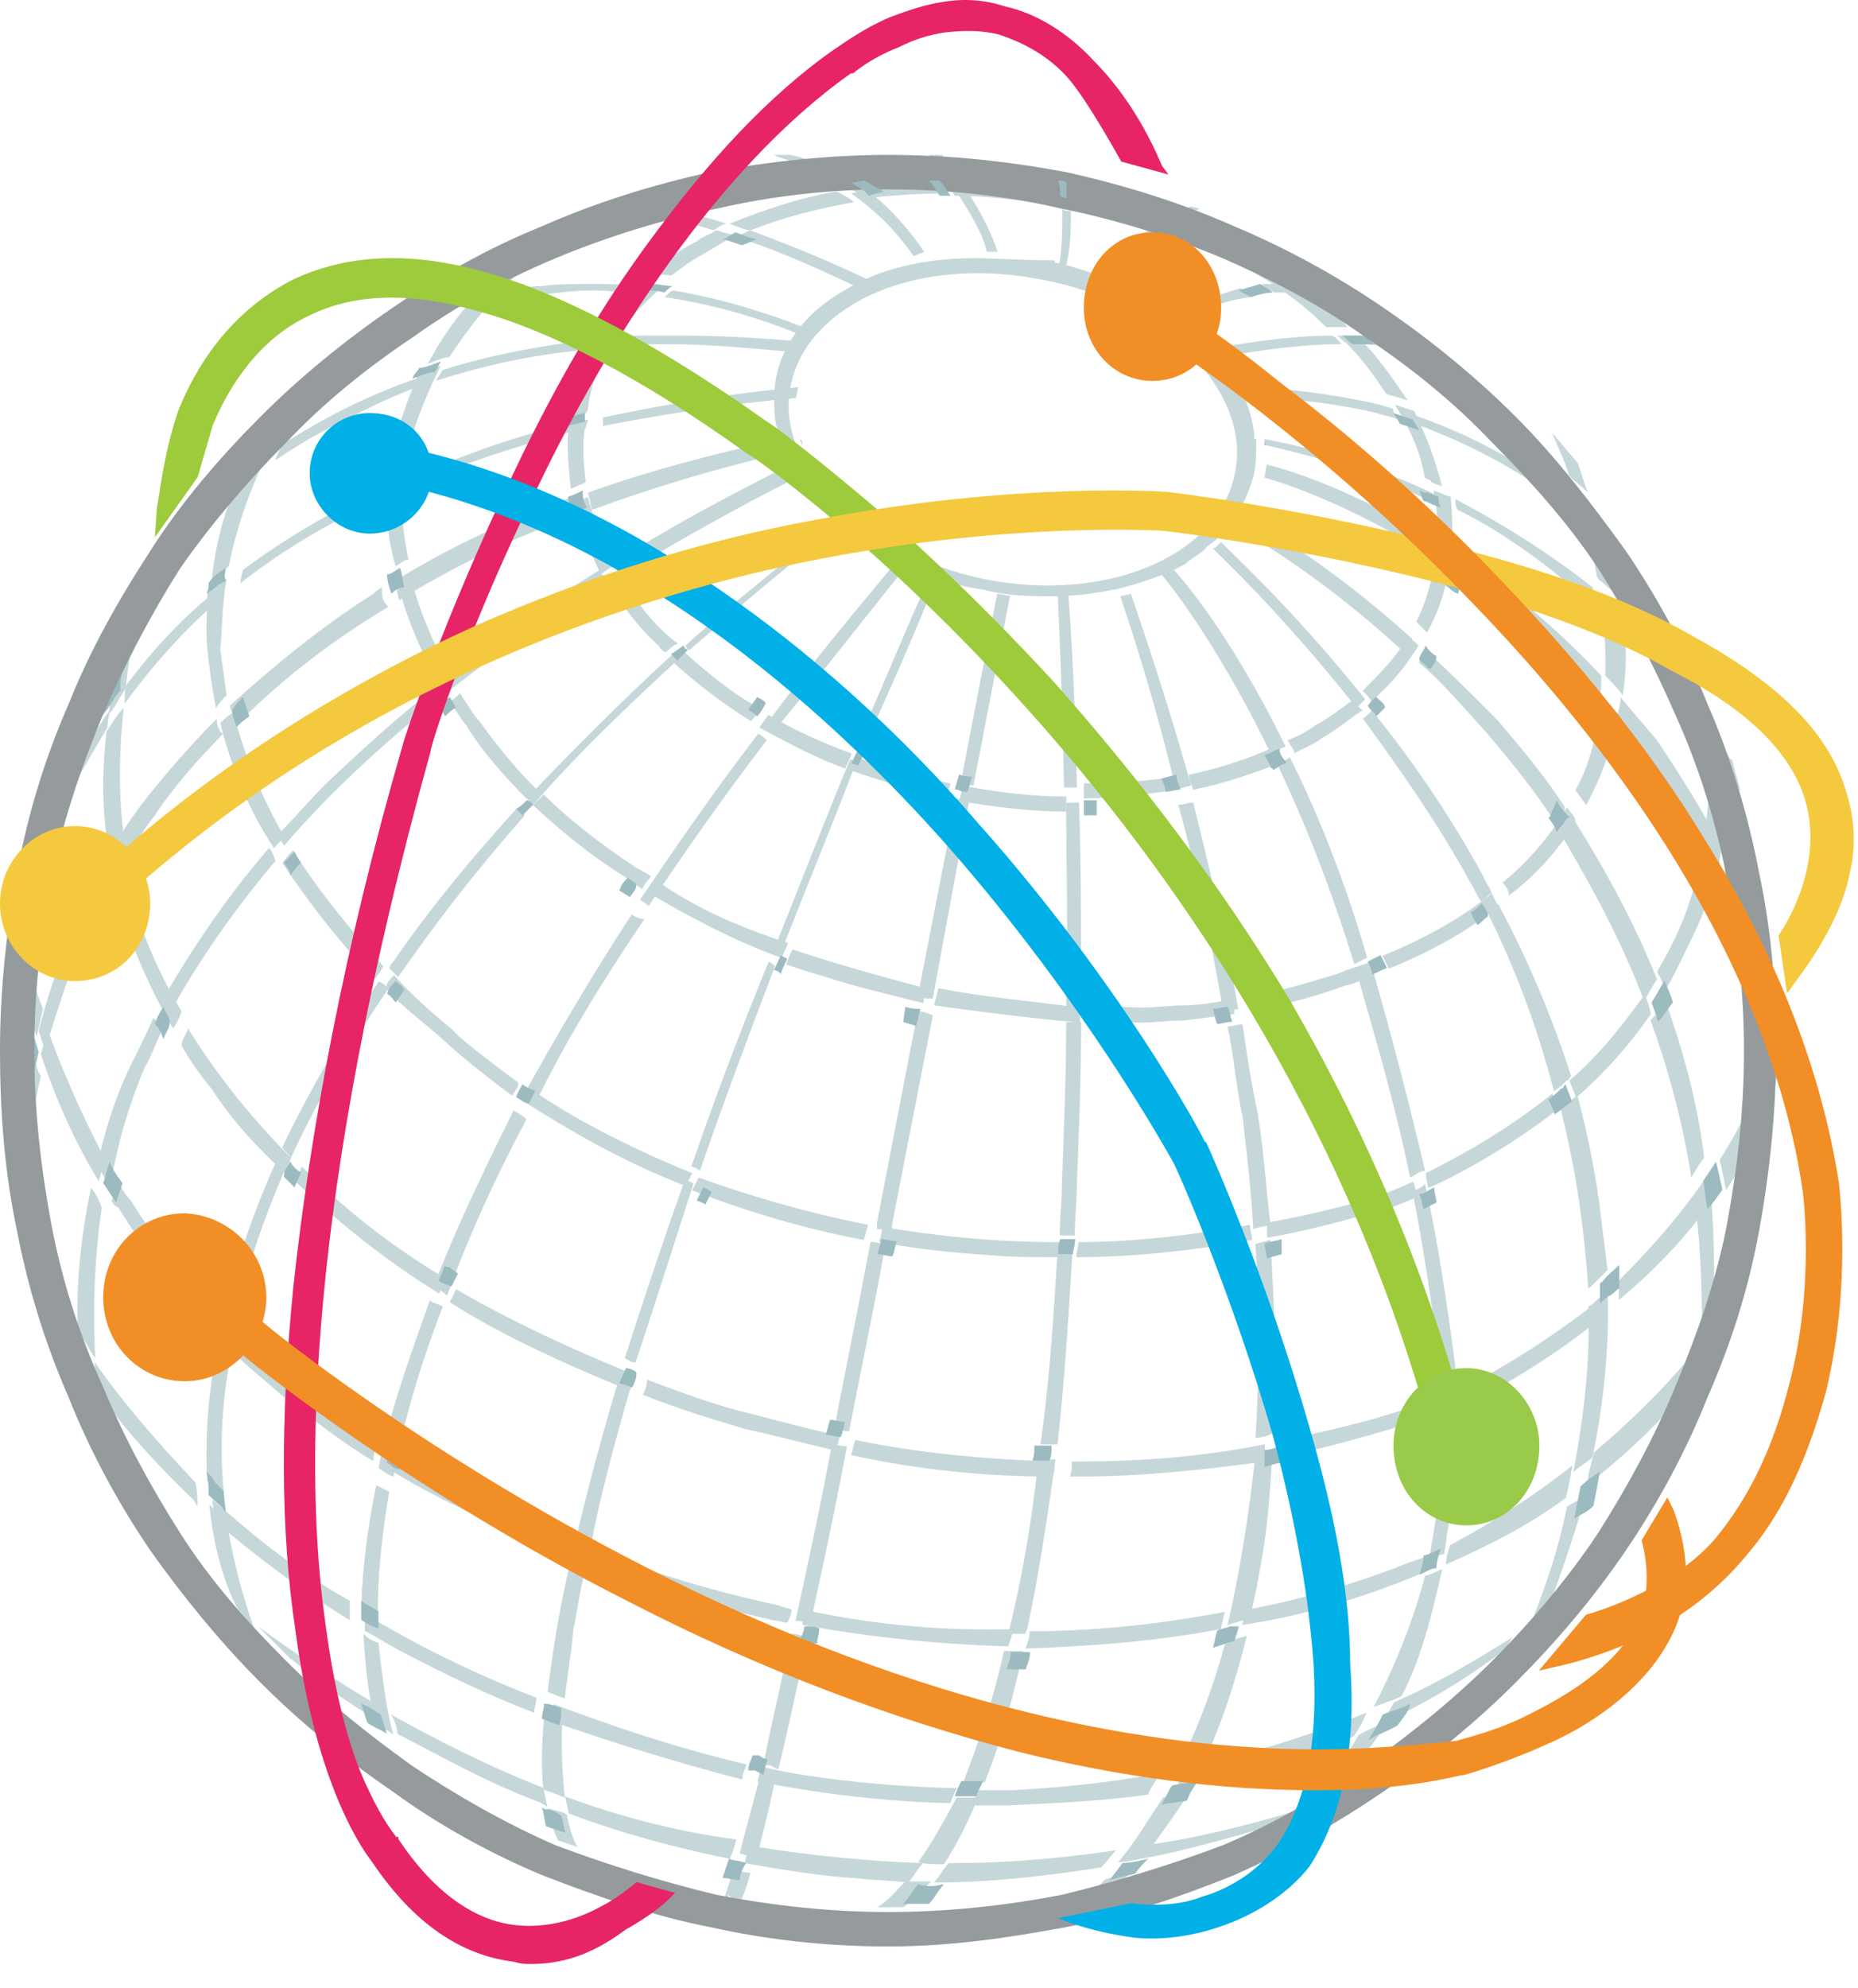 <?xml version="1.0" encoding="UTF-8"?>
<svg width="72px" height="77px" viewBox="0 0 72 77" version="1.1" xmlns="http://www.w3.org/2000/svg" xmlns:xlink="http://www.w3.org/1999/xlink">
    <!-- Generator: Sketch 50.2 (55047) - http://www.bohemiancoding.com/sketch -->
    <title>iot</title>
    <desc>Created with Sketch.</desc>
    <defs></defs>
    <g id="Page-1" stroke="none" stroke-width="1" fill="none" fill-rule="evenodd">
        <g id="Booth" transform="translate(-981, -610)" fill-rule="nonzero">
            <g id="iot" transform="translate(981, 610)">
                <path d="M36.183,22 C35.103,24.336 34.188,26.671 33.191,28.84 C33.357,28.924 33.44,28.924 33.44,29.007 C34.438,26.838 35.435,24.586 36.433,22.083 C36.35,22.083 36.35,22.083 36.266,22 C36.183,22 36.183,22 36.183,22 Z M32.941,29.424 C31.861,32.01 30.946,34.429 30.032,36.681 C30.115,36.765 30.281,36.765 30.281,36.848 C31.196,34.513 32.193,32.093 33.191,29.508 C33.108,29.508 33.108,29.424 32.941,29.424 Z M29.783,37.265 C28.619,40.102 27.621,42.771 26.79,45.19 C26.873,45.19 27.04,45.273 27.123,45.357 C27.954,42.938 28.951,40.268 30.032,37.432 C29.949,37.349 29.866,37.265 29.783,37.265 Z M26.541,45.69 C25.626,48.276 24.878,50.529 24.213,52.614 C24.38,52.697 24.463,52.781 24.629,52.781 C25.294,50.779 26.042,48.443 26.873,45.857 C26.79,45.774 26.707,45.774 26.541,45.69 Z M24.047,53.198 C23.299,55.701 22.717,57.869 22.301,59.705 C22.385,59.788 22.468,59.788 22.551,59.871 C22.634,59.871 22.634,59.871 22.634,59.871 C22.634,59.871 22.717,59.871 22.883,59.955 C23.216,58.12 23.798,55.951 24.546,53.365 C24.38,53.281 24.213,53.281 24.047,53.198 Z M22.135,60.372 C21.636,62.457 21.387,64.209 21.221,65.544 C21.47,65.627 21.636,65.711 21.886,65.794 C21.969,65.043 22.135,64.126 22.218,63.125 C22.385,62.374 22.468,61.54 22.717,60.706 C22.468,60.539 22.385,60.455 22.301,60.455 C22.301,60.455 22.218,60.455 22.135,60.372 Z M21.138,66.044 C20.971,67.462 20.971,68.547 21.055,69.297 C21.138,69.381 21.221,69.381 21.221,69.381 C21.47,69.464 21.636,69.548 21.886,69.631 C21.803,68.797 21.72,67.713 21.803,66.294 C21.553,66.211 21.387,66.128 21.138,66.044 Z M21.221,70.048 C21.387,70.882 21.636,71.299 21.636,71.299 C22.385,71.55 22.385,71.55 22.385,71.55 C22.385,71.55 22.135,71.216 21.969,70.298 C21.72,70.132 21.47,70.132 21.221,70.048 Z" id="Shape" fill="#C6D7DA"></path>
                <path d="M38.64,23 C37.227,30.341 37.227,30.341 37.227,30.341 L37.31,30.341 C37.476,30.424 37.559,30.424 37.726,30.424 C39.139,23.083 39.139,23.083 39.139,23.083 C38.64,23 38.64,23 38.64,23 Z M37.061,30.925 C35.564,38.599 35.564,38.599 35.564,38.599 C35.814,38.682 35.897,38.682 36.146,38.682 C37.559,31.008 37.559,31.008 37.559,31.008 C37.393,31.008 37.31,31.008 37.061,30.925 C37.144,30.925 37.144,30.925 37.061,30.925 Z M35.564,39.183 C33.985,47.358 33.985,47.358 33.985,47.358 C33.985,47.441 33.985,47.525 33.985,47.608 C34.151,47.608 34.318,47.691 34.567,47.691 C34.567,47.608 34.567,47.525 34.567,47.441 C36.146,39.35 36.146,39.35 36.146,39.35 C35.897,39.183 35.648,39.183 35.564,39.183 Z M33.736,48.109 C33.237,50.778 32.738,53.197 32.322,55.366 C32.572,55.366 32.655,55.449 32.904,55.449 C33.32,53.28 33.819,50.945 34.318,48.192 C34.151,48.192 33.985,48.109 33.736,48.109 Z M32.239,55.95 C31.741,58.619 31.242,60.871 30.826,62.79 C31.076,62.79 31.242,62.873 31.408,62.873 C31.824,60.955 32.322,58.703 32.821,56.033 C32.655,56.033 32.406,55.95 32.239,55.95 Z M30.66,63.29 C30.244,65.376 29.829,67.044 29.579,68.379 C29.663,68.379 29.746,68.379 29.829,68.379 C29.829,68.379 29.995,68.462 30.161,68.546 C30.494,67.211 30.826,65.543 31.325,63.457 C31.076,63.374 30.909,63.29 30.66,63.29 Z M29.413,68.963 C29.081,70.214 28.831,71.132 28.665,71.799 C28.914,71.882 29.081,71.882 29.33,71.966 C29.496,71.215 29.746,70.381 29.995,69.13 C29.746,69.046 29.663,68.963 29.663,68.963 C29.579,68.963 29.496,68.963 29.413,68.963 Z M28.416,72.466 C28.166,73.217 28.083,73.551 28,73.551 C28.416,73.718 28.416,73.718 28.416,73.718 C28.166,73.384 28.166,73.384 28.166,73.384 C28.665,73.718 28.665,73.718 28.665,73.718 C28.665,73.718 28.831,73.467 29.081,72.55 C28.831,72.55 28.665,72.466 28.416,72.466 Z" id="Shape" fill="#C6D7DA"></path>
                <path d="M34.532,22 C32.869,24.002 31.207,26.004 29.794,27.923 C29.96,28.006 30.043,28.089 30.126,28.173 C31.622,26.338 33.202,24.336 34.864,22.25 C34.532,22 34.532,22 34.532,22 Z M29.378,28.423 C27.716,30.592 26.219,32.761 24.806,34.846 C24.889,34.93 25.056,35.013 25.139,35.096 C26.469,33.094 28.048,30.842 29.711,28.673 C29.628,28.59 29.544,28.507 29.378,28.423 Z M24.474,35.43 C22.894,37.849 21.481,40.268 20.234,42.521 C20.401,42.604 20.484,42.687 20.733,42.771 C21.814,40.519 23.227,38.183 24.973,35.597 C24.723,35.597 24.64,35.514 24.474,35.43 Z M19.902,43.021 C19.902,43.021 19.902,43.021 19.902,43.021 C18.738,45.357 17.657,47.609 16.826,49.778 C16.826,49.861 16.909,49.861 16.992,49.945 C16.992,49.945 17.159,50.028 17.325,50.195 C18.073,48.11 19.071,45.857 20.401,43.355 C20.317,43.271 20.068,43.105 19.902,43.021 Z M16.66,50.362 C15.829,52.697 15.081,54.783 14.665,56.868 C14.914,57.035 14.998,57.119 15.247,57.202 C15.579,55.367 16.161,53.198 17.159,50.612 C16.826,50.445 16.66,50.445 16.66,50.362 Z M14.582,57.536 C14.499,57.536 14.499,57.536 14.582,57.536 C14.166,59.538 14,61.289 14,62.624 C14.249,62.791 14.416,62.874 14.665,63.041 C14.582,61.54 14.748,59.788 15.081,57.786 C14.914,57.703 14.748,57.619 14.582,57.536 Z M14.083,63.291 C14.166,64.793 14.332,66.044 14.582,66.795 C14.831,66.962 15.081,67.045 15.247,67.212 C14.998,66.378 14.831,65.127 14.665,63.625 C14.499,63.625 14.249,63.458 14.083,63.291 Z M14.748,67.629 C14.998,68.13 15.081,68.38 15.081,68.38 C15.829,68.88 15.829,68.88 15.829,68.88 C15.829,68.88 15.662,68.63 15.496,68.046 C15.247,67.879 14.998,67.796 14.748,67.629 Z" id="Shape" fill="#C6D7DA"></path>
                <path d="M32.551,20 C30.473,21.752 28.395,23.337 26.566,25.005 C26.566,25.088 26.649,25.172 26.732,25.172 C28.561,23.587 30.556,21.835 32.717,20.25 C32.634,20.083 32.634,20.083 32.551,20 C32.551,20.083 32.551,20.083 32.551,20 Z M26.067,25.339 C24.072,27.174 22.16,29.092 20.415,30.928 C20.498,31.011 20.581,31.094 20.664,31.178 C22.243,29.343 24.155,27.508 26.233,25.589 C26.233,25.506 26.15,25.422 26.067,25.339 Z M19.999,31.345 C18.253,33.263 16.674,35.182 15.344,37.101 C15.261,37.267 15.095,37.351 15.095,37.518 C15.261,37.684 15.344,37.768 15.427,37.851 C16.757,35.933 18.336,33.847 20.331,31.595 C20.248,31.512 20.165,31.512 19.999,31.345 Z M14.679,38.018 C13.183,40.187 11.936,42.356 10.938,44.441 C11.021,44.608 11.188,44.691 11.271,44.858 C12.185,42.856 13.432,40.687 15.011,38.352 C15.011,38.185 14.845,38.102 14.679,38.018 Z M10.689,45.025 C9.858,46.86 9.193,48.779 8.777,50.531 C8.694,50.781 8.611,51.031 8.528,51.281 C8.694,51.448 8.777,51.615 9.026,51.782 C9.11,51.365 9.193,51.031 9.276,50.531 C9.608,49.029 10.19,47.277 11.021,45.359 C10.938,45.359 10.855,45.192 10.689,45.025 Z M8.445,52.032 C8.029,54.118 7.946,55.869 8.029,57.371 C8.195,57.538 8.278,57.621 8.361,57.705 C8.445,57.788 8.611,57.955 8.694,58.038 C8.528,56.453 8.528,54.618 8.943,52.533 C8.777,52.449 8.611,52.199 8.445,52.032 Z M8.112,58.288 C8.361,60.791 9.11,62.126 9.193,62.292 C9.858,63.127 9.858,63.127 9.858,63.127 C9.858,63.043 9.193,61.458 8.777,58.872 C8.611,58.706 8.361,58.539 8.112,58.288 Z" id="Shape" fill="#C6D7DA"></path>
                <path d="M30.626,18 C28.132,19.251 25.804,20.503 23.726,21.837 C23.809,22.004 23.976,22.171 23.976,22.338 C26.054,21.086 28.381,19.752 30.875,18.501 C30.875,18.25 30.792,18.083 30.626,18 Z M23.227,22.087 C20.9,23.506 18.822,25.007 16.827,26.592 C16.91,26.759 16.993,26.842 17.076,27.009 C18.988,25.508 21.066,24.006 23.56,22.505 C23.477,22.421 23.311,22.254 23.227,22.087 Z M16.411,27.009 C15.247,27.927 14.167,28.928 13.086,29.929 C12.255,30.679 11.507,31.597 10.759,32.348 C10.842,32.515 10.925,32.598 11.008,32.765 C12.504,31.013 14.333,29.261 16.577,27.426 C16.577,27.259 16.494,27.176 16.411,27.009 Z M10.426,32.848 C8.764,34.767 7.434,36.769 6.27,38.771 C6.353,39.021 6.519,39.188 6.519,39.355 C7.517,37.52 8.847,35.518 10.676,33.349 C10.592,33.098 10.509,32.932 10.426,32.848 Z M5.937,39.438 C5.688,40.022 5.356,40.689 5.106,41.19 C4.441,42.525 4.026,43.943 3.776,45.111 C3.942,45.361 4.026,45.694 4.275,45.945 C4.524,44.443 4.94,42.942 5.605,41.357 C5.854,40.94 6.021,40.439 6.27,39.939 C6.104,39.772 6.104,39.522 5.937,39.438 Z M3.527,46.028 C3.028,48.364 2.945,50.366 3.028,51.617 C3.277,51.867 3.444,52.284 3.693,52.618 C3.61,51.2 3.61,49.115 3.942,46.779 C3.859,46.529 3.693,46.195 3.527,46.028 Z M3.111,52.618 C3.194,52.952 3.194,53.202 3.194,53.202 C3.942,54.787 3.942,54.787 3.942,54.787 C3.942,54.787 3.859,54.453 3.776,53.703 C3.527,53.285 3.361,52.868 3.111,52.618 Z" id="Shape" fill="#C6D7DA"></path>
                <path d="M30.343,17 C27.6,17.584 25.106,18.251 22.779,19.085 C22.862,19.336 22.862,19.503 22.945,19.753 C25.189,18.919 27.683,18.168 30.509,17.501 C30.426,17.25 30.426,17.25 30.426,17.25 C30.343,17.083 30.343,17.083 30.343,17 Z M22.197,19.252 C19.786,20.086 17.459,21.171 15.297,22.506 C15.381,22.756 15.381,22.923 15.464,23.256 C17.459,22.005 19.703,20.921 22.363,19.92 C22.28,19.669 22.28,19.503 22.197,19.252 Z M14.799,22.756 C14.633,22.839 14.549,22.923 14.466,23.006 C12.471,24.257 10.559,25.842 8.897,27.344 C8.98,27.594 9.063,27.761 9.146,28.094 C10.726,26.51 12.554,25.008 15.048,23.507 C14.799,23.256 14.799,23.089 14.799,22.756 Z M8.398,27.844 C7.317,28.929 6.237,30.18 5.406,31.264 C4.99,31.848 4.574,32.432 4.325,33.016 C4.325,33.35 4.408,33.683 4.491,33.934 C4.907,33.183 5.406,32.349 5.987,31.598 C6.652,30.597 7.567,29.513 8.648,28.428 C8.481,28.345 8.398,28.094 8.398,27.844 Z M3.743,33.934 C2.663,36.103 1.914,38.271 1.499,39.94 C1.582,40.19 1.665,40.44 1.748,40.69 C2.247,39.022 2.912,36.853 3.993,34.768 C3.909,34.518 3.826,34.184 3.743,33.934 Z M1.333,41.024 C1.083,42.275 1,43.193 1,43.276 C1.083,44.194 1.083,44.194 1.083,44.194 C1.083,44.194 1.249,43.193 1.582,41.691 C1.416,41.441 1.416,41.191 1.333,41.024 Z" id="Shape" fill="#C6D7DA"></path>
                <path d="M30.93,15 C28.187,15.25 25.776,15.667 23.366,16.168 C23.366,16.335 23.366,16.418 23.366,16.502 C25.527,16.084 28.021,15.667 30.847,15.417 C30.93,15 30.93,15 30.93,15 Z M22.784,16.251 C20.789,16.668 18.96,17.252 17.131,18.003 C16.633,18.17 16.217,18.337 15.801,18.504 C15.801,18.67 15.801,18.754 15.718,18.837 C17.713,18.086 19.957,17.252 22.701,16.585 C22.701,16.502 22.784,16.335 22.784,16.251 Z M15.136,18.754 C13.058,19.671 11.063,20.839 9.401,22.09 C9.401,22.257 9.318,22.341 9.318,22.591 C10.814,21.423 12.643,20.255 15.136,19.171 C15.136,19.004 15.136,18.921 15.136,18.754 Z M8.652,22.674 C6.907,24.009 5.743,25.427 4.912,26.512 C4.829,26.762 4.829,26.929 4.829,27.262 C5.743,26.011 6.99,24.51 8.569,23.175 C8.652,22.925 8.652,22.841 8.652,22.674 Z M4.247,27.513 C3.582,28.43 3.333,29.097 3.333,29.181 C3,30.182 3,30.182 3,30.182 C3,30.182 3.416,29.431 4.164,28.18 C4.164,27.93 4.247,27.679 4.247,27.513 Z" id="Shape" fill="#C6D7DA"></path>
                <path d="M26.288,13 C25.622,13 24.957,13 24.376,13 C24.209,13.167 24.126,13.25 24.126,13.417 C24.708,13.334 25.29,13.334 25.955,13.334 C27.534,13.334 29.197,13.501 31.026,13.667 C31.275,13.25 31.275,13.25 31.275,13.25 C29.446,13.083 27.867,13 26.288,13 Z M23.628,13.083 C21.134,13.334 18.973,13.751 17.144,14.335 C17.061,14.502 16.977,14.585 16.894,14.752 C18.723,14.168 20.801,13.667 23.378,13.501 C23.544,13.334 23.544,13.167 23.628,13.083 Z M16.396,14.585 C15.564,14.835 14.816,15.169 14.234,15.419 C12.904,16.003 11.824,16.67 10.992,17.171 C10.826,17.421 10.743,17.588 10.66,17.838 C11.741,17.087 12.988,16.42 14.401,15.753 C14.899,15.503 15.481,15.252 16.146,15.002 C16.146,14.835 16.312,14.668 16.396,14.585 Z M9.995,17.838 C9.164,18.506 8.748,18.923 8.665,19.006 C8,19.84 8,19.84 8,19.84 C8.083,19.84 8.665,19.256 9.662,18.506 C9.746,18.255 9.912,18.088 9.995,17.838 Z" id="Shape" fill="#C6D7DA"></path>
                <path d="M22.899,11 C22.234,11 21.569,11 20.988,11.083 C20.572,11.083 20.156,11.167 19.824,11.25 C19.657,11.334 19.574,11.501 19.408,11.584 C19.907,11.501 20.489,11.417 20.988,11.417 C21.652,11.334 22.317,11.25 22.983,11.25 C23.564,11.25 24.146,11.334 24.894,11.417 C24.977,11.25 25.144,11.167 25.144,11.167 C24.396,11 23.648,11 22.899,11 Z M26.058,11.25 C25.892,11.334 25.809,11.501 25.726,11.501 C27.305,11.751 29.134,12.168 31.295,13.085 C31.544,12.835 31.544,12.835 31.544,12.835 C29.466,12.001 27.637,11.501 26.058,11.25 Z M18.909,11.417 C17.413,11.667 16.582,12.001 16.499,12.001 C16,12.335 16,12.335 16,12.335 C16,12.335 16.997,12.084 18.411,11.751 C18.494,11.667 18.66,11.584 18.66,11.501 C18.826,11.501 18.826,11.417 18.909,11.417 Z" id="Shape" fill="#C6D7DA"></path>
                <path d="M24.494,8 C23.164,8 22.665,8.334 22.582,8.334 C22.249,8.501 22.249,8.501 22.249,8.501 C22.332,8.501 22.416,8.501 22.416,8.417 C22.748,8.334 22.748,8.334 22.748,8.334 C22.748,8.334 22.665,8.334 22.582,8.417 C22.831,8.334 23.247,8.25 23.829,8.25 C24.743,8.25 25.99,8.417 27.652,8.918 C27.819,8.834 27.985,8.667 28.151,8.667 C26.655,8.167 25.325,8 24.494,8 Z M22.249,8.501 C22.083,8.584 22,8.584 22,8.584 C22.249,8.501 22.249,8.501 22.249,8.501 Z M29.066,8.918 C28.899,9.001 28.733,9.084 28.484,9.168 C29.814,9.585 31.393,10.252 33.139,11.086 C33.638,10.836 33.638,10.836 33.638,10.836 C31.892,10.002 30.396,9.418 29.066,8.918 Z" id="Shape" fill="#C6D7DA"></path>
                <path d="M30.582,6 C30,6 30,6 30,6 C30,6.083 30.997,6.25 32.244,6.918 C32.411,6.918 32.577,6.834 32.743,6.834 C31.579,6.167 30.665,6 30.582,6 Z M33.574,7.335 C33.325,7.418 33.242,7.418 32.992,7.502 C33.824,8.085 34.655,8.836 35.403,9.921 C35.819,9.754 35.819,9.754 35.819,9.754 C35.071,8.669 34.322,7.919 33.574,7.335 Z" id="Shape" fill="#C6D7DA"></path>
                <path d="M36,6 C36,6 36.249,6.334 36.665,6.751 C36.748,6.751 36.831,6.751 36.914,6.751 C36.998,6.751 36.998,6.751 37.081,6.751 C36.831,6.334 36.499,6 36.499,6 C36,6 36,6 36,6 Z M36.998,7.335 C37.496,8.085 38.078,9.003 38.244,9.754 C38.66,9.754 38.66,9.754 38.66,9.754 C38.411,9.003 37.912,8.002 37.413,7.335 C37.33,7.335 37.164,7.335 36.998,7.335 Z" id="Shape" fill="#C6D7DA"></path>
                <path d="M41.083,7 C41.083,7 41.083,7.25 41.083,7.584 C41.249,7.584 41.333,7.667 41.416,7.667 C41.416,7.334 41.416,7.083 41.416,7.083 C41.083,7 41.083,7 41.083,7 Z M41.166,8.084 C41.166,8.835 41.166,9.836 41,10.42 C41.249,10.42 41.249,10.42 41.249,10.42 C41.249,10.42 41.249,10.42 41.249,10.504 C41.499,9.753 41.499,8.835 41.499,8.168 C41.333,8.168 41.249,8.168 41.166,8.084 Z" id="Shape" fill="#C6D7DA"></path>
                <path d="M46.159,8 C46.076,8 45.826,8.167 45.411,8.334 C45.494,8.417 45.66,8.417 45.743,8.501 C46.159,8.25 46.491,8.083 46.491,8.083 C46.159,8 46.159,8 46.159,8 Z M44.746,8.751 C44.081,9.168 43.333,9.835 43,10.586 C43.249,10.753 43.249,10.753 43.249,10.753 C43.582,10.002 44.33,9.335 45.078,8.918 C44.995,8.834 44.912,8.751 44.746,8.751 Z" id="Shape" fill="#C6D7DA"></path>
                <path d="M49.904,11 C49.655,11 49.239,11 48.907,11 C49.073,11.167 49.239,11.25 49.406,11.334 C49.738,11.334 49.987,11.334 50.237,11.334 C50.985,11.334 51.484,11.417 51.484,11.417 C50.819,11.083 50.819,11.083 50.819,11.083 C50.819,11 50.486,11 49.904,11 Z M48.076,11.167 C47.161,11.417 46.081,11.834 45,12.585 C45.249,12.835 45.249,12.835 45.249,12.835 C46.33,12.084 47.494,11.584 48.574,11.501 C48.408,11.334 48.242,11.25 48.076,11.167 Z" id="Shape" fill="#C6D7DA"></path>
                <path d="M51.572,13 C50.408,13 48.912,13.167 47,13.501 C47.333,13.834 47.333,13.834 47.333,13.834 C49.161,13.501 50.657,13.334 51.904,13.334 C51.987,13.334 51.987,13.334 51.987,13.334 C51.821,13.167 51.738,13 51.572,13 Z M52.403,13 C52.569,13.083 52.653,13.167 52.736,13.25 L52.819,13.334 C55.562,13.501 56.642,14.335 56.642,14.335 C56.144,13.918 56.144,13.918 56.144,13.918 C56.144,13.834 55.229,13 52.403,13 Z" id="Shape" fill="#C6D7DA"></path>
                <path d="M48.249,15 C48.083,15 48,15 48,15 C48.083,15.167 48.166,15.25 48.166,15.25 C48.333,15.417 48.333,15.417 48.333,15.417 C48.333,15.417 48.499,15.417 48.831,15.417 C49.496,15.417 50.826,15.501 52.572,15.834 C53.071,15.918 53.653,16.084 54.234,16.251 C54.068,16.084 53.985,16.001 53.985,15.834 C53.486,15.667 53.071,15.584 52.655,15.501 C50.494,15.083 48.914,15 48.249,15 Z M54.816,16.084 C54.899,16.251 54.983,16.335 55.066,16.502 C56.811,17.169 58.723,18.086 60.635,19.588 C60.552,19.338 60.469,19.254 60.386,19.004 C58.474,17.586 56.479,16.668 54.816,16.084 Z M61.134,19.671 C61.3,19.922 61.383,20.088 61.383,20.339 C61.549,20.506 61.633,20.589 61.799,20.756 C62.048,20.506 62.048,20.506 62.048,20.506 C61.799,20.255 61.549,19.922 61.134,19.671 Z" id="Shape" fill="#C6D7DA"></path>
                <path d="M49,17 C49,17.083 49,17.167 49.083,17.25 C49.333,17.334 52.159,17.834 55.816,19.586 C55.733,19.419 55.733,19.336 55.65,19.169 C52.159,17.501 49.249,17.083 49,17 Z M56.398,19.336 C56.398,19.503 56.398,19.586 56.481,19.753 C58.061,20.504 59.972,21.838 61.801,23.507 C61.801,23.256 61.718,23.006 61.718,22.756 C60.139,21.505 58.31,20.337 56.398,19.336 Z M62.633,23.59 C62.633,23.84 62.716,24.09 62.716,24.341 C64.212,25.675 65.542,27.26 66.456,29.012 C66.456,28.762 66.456,28.512 66.373,28.261 C65.376,26.593 64.046,24.925 62.633,23.59 Z M66.872,29.095 C66.955,29.429 67.038,29.679 67.038,29.93 C67.204,30.18 67.287,30.43 67.454,30.68 C67.121,29.429 67.121,29.429 67.121,29.429 C67.038,29.429 66.955,29.262 66.872,29.095 Z" id="Shape" fill="#C6D7DA"></path>
                <path d="M49.083,18 C49,18.501 49,18.501 49,18.501 C49,18.501 52.159,19.335 55.899,21.837 C55.899,21.587 55.899,21.42 55.983,21.17 C52.242,18.751 49.166,18 49.083,18 Z M56.564,21.504 C56.564,21.754 56.564,21.921 56.481,22.171 C56.731,22.338 56.98,22.421 57.229,22.671 C58.726,23.756 60.388,25.174 61.968,27.092 C62.051,26.842 62.051,26.425 62.051,26.175 C60.721,24.757 59.141,23.339 57.479,22.171 C57.229,21.921 56.897,21.754 56.564,21.504 Z M62.799,27.009 C62.799,27.259 62.716,27.593 62.633,27.843 C63.962,29.428 65.126,31.263 66.207,33.265 C66.373,33.015 66.373,32.681 66.456,32.348 C65.791,31.096 65.043,29.929 64.212,28.677 C63.713,28.093 63.214,27.51 62.799,27.009 Z M66.955,33.432 C66.872,33.682 66.706,34.016 66.706,34.266 C67.454,35.851 68.119,37.603 68.618,39.355 C68.701,39.105 68.784,38.854 68.784,38.604 C68.285,36.769 67.703,35.101 66.955,33.432 Z M68.784,38.854 C68.867,39.522 68.867,39.522 68.867,39.522 C68.867,38.938 68.867,38.938 68.784,38.854 C68.867,38.938 68.784,38.938 68.784,38.854 Z M68.867,39.855 C68.784,40.022 68.784,40.106 68.784,40.189 C68.784,40.272 68.784,40.272 68.867,40.356 C68.867,39.855 68.867,39.855 68.867,39.855 Z" id="Shape" fill="#C6D7DA"></path>
                <path d="M48.249,20 C48,20.501 48,20.501 48,20.501 C48,20.501 50.992,22.085 54.484,25.339 C54.567,25.088 54.733,25.005 54.733,24.755 C51.242,21.585 48.249,20 48.249,20 Z M55.232,25.172 C55.149,25.339 55.066,25.506 54.983,25.672 C55.897,26.423 56.728,27.424 57.642,28.425 C58.474,29.426 59.471,30.594 60.303,31.929 C60.386,31.929 60.386,31.845 60.386,31.845 C60.552,31.595 60.635,31.512 60.635,31.261 C59.887,30.093 58.972,29.009 58.058,27.925 C57.061,26.924 56.146,26.006 55.232,25.172 Z M61.051,31.845 C60.968,31.929 60.884,32.012 60.801,32.095 C60.718,32.179 60.635,32.346 60.552,32.429 C61.633,34.264 62.796,36.35 63.711,38.769 C63.877,38.519 64.043,38.185 64.209,37.935 C63.378,35.849 62.297,33.847 61.051,31.845 Z M64.542,38.769 C64.376,39.019 64.209,39.269 63.96,39.52 C64.625,41.355 65.207,43.44 65.539,45.609 C65.706,45.359 65.872,45.025 66.038,44.858 C65.789,42.689 65.207,40.687 64.542,38.769 Z M66.287,46.026 C66.038,46.276 65.955,46.527 65.706,46.777 C65.955,48.695 65.955,50.614 65.955,52.699 C66.121,52.449 66.204,52.366 66.371,52.116 C66.454,50.03 66.454,48.028 66.287,46.026 Z M66.371,52.282 C65.872,53.45 65.872,53.45 65.872,53.45 C66.371,52.366 66.371,52.366 66.371,52.282 Z" id="Shape" fill="#C6D7DA"></path>
                <path d="M47.333,21 C47.166,21.167 47.083,21.25 47,21.25 C47.249,21.501 49.66,23.753 52.569,27.423 C52.736,27.256 52.819,27.173 52.902,27.089 C49.909,23.336 47.333,21.083 47.333,21 Z M53.151,27.507 C53.068,27.673 52.902,27.757 52.819,27.84 C54.149,29.675 55.645,31.761 56.975,34.18 C57.141,34.43 57.224,34.68 57.391,34.931 C57.557,34.847 57.64,34.68 57.806,34.597 C57.723,34.347 57.557,34.18 57.474,33.93 C56.144,31.511 54.648,29.342 53.151,27.507 Z M58.056,35.014 C57.889,35.181 57.806,35.264 57.64,35.348 C58.638,37.35 59.552,39.685 60.217,42.271 C60.466,42.105 60.549,42.021 60.716,41.854 C60.799,41.854 60.799,41.771 60.882,41.687 C60.217,39.602 59.303,37.35 58.056,35.014 Z M61.131,42.438 C60.882,42.605 60.716,42.772 60.466,42.939 C61.048,45.191 61.381,47.443 61.547,49.946 C61.547,49.862 61.63,49.862 61.63,49.862 C61.879,49.612 62.046,49.445 62.295,49.195 C62.212,48.528 62.129,47.86 62.046,47.193 C61.879,45.691 61.547,44.023 61.131,42.438 Z M62.295,50.029 C62.129,50.113 62.046,50.279 61.962,50.279 C61.796,50.446 61.713,50.53 61.547,50.613 C61.63,52.698 61.381,54.867 60.965,57.036 C61.214,56.786 61.547,56.619 61.713,56.452 C62.129,54.45 62.378,52.198 62.295,50.029 Z M61.464,57.87 C61.214,58.121 60.965,58.204 60.716,58.371 C60.383,60.123 59.801,61.708 59.136,63.376 C59.303,63.209 59.469,63.126 59.718,63.042 C60.383,61.29 60.965,59.622 61.464,57.87 Z M59.053,63.71 C58.887,63.793 58.804,63.876 58.804,63.96 C58.804,63.96 58.721,64.043 58.721,64.127 C59.053,63.71 59.053,63.71 59.053,63.71 Z" id="Shape" fill="#C6D7DA"></path>
                <path d="M45.416,22 C45,22.25 45,22.25 45,22.25 C45.083,22.334 46.995,24.586 49.239,29.174 C49.489,29.09 49.572,29.007 49.821,28.924 C47.494,24.169 45.499,22.083 45.416,22 Z M49.987,29.341 C49.821,29.424 49.655,29.591 49.489,29.591 C50.403,31.51 51.484,34.095 52.481,37.349 C52.648,37.265 52.814,37.182 52.98,37.098 C52.066,33.929 50.985,31.343 49.987,29.341 Z M53.229,37.682 C52.98,37.766 52.897,37.849 52.648,37.933 C53.312,40.268 54.061,42.771 54.642,45.607 C54.892,45.524 54.975,45.357 55.224,45.357 C54.559,42.521 53.894,40.018 53.229,37.682 Z M55.224,45.857 C55.058,46.024 54.892,46.108 54.726,46.108 C55.141,48.193 55.474,50.445 55.806,52.948 C55.806,52.948 55.806,53.115 55.889,53.281 C55.972,53.198 56.139,53.115 56.388,53.031 C56.388,52.948 56.388,52.864 56.388,52.864 C56.056,50.362 55.723,48.11 55.224,45.857 Z M56.471,53.698 C56.222,53.865 56.056,53.949 56.056,53.949 C55.972,53.949 55.972,53.949 55.889,54.032 C55.972,55.117 55.889,57.119 55.557,59.371 C55.474,59.705 55.474,60.122 55.307,60.455 C55.557,60.372 55.723,60.205 55.972,60.205 C55.972,59.955 56.056,59.788 56.056,59.538 C56.554,56.868 56.554,54.783 56.471,53.698 Z M55.889,60.789 C55.64,60.872 55.391,61.039 55.224,61.039 C54.809,62.624 54.144,64.376 53.229,66.128 C53.645,65.961 53.977,65.877 54.31,65.711 C55.058,64.292 55.474,62.624 55.889,60.789 Z M53.811,66.628 C53.396,66.878 53.063,66.962 52.648,67.212 C51.983,68.38 51.068,69.464 49.987,70.298 L50.071,70.215 C51.234,69.631 51.234,69.631 51.234,69.631 C52.315,68.714 53.146,67.713 53.811,66.628 Z" id="Shape" fill="#C6D7DA"></path>
                <path d="M43.829,23 C43.496,23.083 43.496,23.083 43.496,23.083 L43.413,23.083 C43.413,23.167 44.494,26.086 45.574,30.591 C45.824,30.508 45.907,30.508 46.156,30.424 C44.909,26.003 43.829,23.083 43.829,23 Z M46.239,31.091 C45.99,31.091 45.907,31.175 45.657,31.175 C46.322,33.511 46.904,36.263 47.403,39.183 C47.653,39.183 47.736,39.099 47.985,39.099 C47.486,36.18 46.821,33.427 46.239,31.091 Z M48.151,39.683 C47.902,39.683 47.736,39.767 47.569,39.767 C47.819,40.935 47.902,42.103 48.151,43.27 C48.318,44.688 48.484,46.107 48.567,47.608 C48.816,47.525 48.983,47.525 49.232,47.441 C49.066,46.107 48.983,44.605 48.733,43.104 C48.484,41.936 48.318,40.851 48.151,39.683 Z M49.232,48.025 C48.983,48.109 48.899,48.109 48.65,48.192 C48.816,50.611 48.816,53.197 48.65,55.699 C48.899,55.699 49.149,55.616 49.315,55.533 C49.481,53.28 49.398,50.778 49.232,48.025 Z M49.315,56.2 C49.066,56.2 48.816,56.283 48.65,56.367 C48.401,58.619 48.068,60.788 47.569,62.957 C47.736,62.873 47.902,62.873 48.068,62.79 C48.151,62.79 48.234,62.79 48.401,62.79 C48.65,61.872 48.816,60.871 48.983,59.87 C49.149,58.786 49.232,57.535 49.315,56.2 Z M48.318,63.374 C47.985,63.457 47.653,63.541 47.486,63.624 C46.987,65.459 46.322,67.211 45.491,68.796 C45.741,68.713 46.156,68.713 46.489,68.629 C47.237,67.044 47.819,65.376 48.318,63.374 Z M46.073,69.463 C45.741,69.547 45.408,69.547 45.076,69.63 C44.494,70.464 43.995,71.382 43.33,72.133 C43.663,72.133 43.995,72.049 44.328,71.966 C44.909,71.132 45.491,70.381 46.073,69.463 Z M43.829,72.55 C43.496,72.633 43.164,72.717 42.831,72.8 C42.582,73.05 42.249,73.384 42,73.634 C43.081,73.384 43.081,73.384 43.081,73.384 C43.247,73.134 43.496,72.8 43.829,72.55 Z" id="Shape" fill="#C6D7DA"></path>
                <path d="M41.398,23 C40.983,23 40.983,23 40.983,23 C40.983,23.083 41.149,26.003 41.232,30.508 C41.315,30.508 41.481,30.508 41.564,30.508 C41.564,30.508 41.648,30.508 41.731,30.508 C41.648,26.003 41.398,23 41.398,23 Z M41.315,31.091 C41.315,33.427 41.398,36.096 41.315,39.016 C41.564,39.016 41.731,39.016 41.897,39.016 C41.897,36.18 41.897,33.427 41.814,31.091 C41.731,31.091 41.648,31.091 41.648,31.091 C41.481,31.091 41.398,31.091 41.315,31.091 Z M41.315,39.6 C41.315,41.602 41.232,43.687 41.149,45.856 C41.149,46.607 41.066,47.191 41.066,47.858 C41.232,47.858 41.398,47.858 41.648,47.858 C41.648,47.191 41.731,46.607 41.731,45.856 C41.814,43.771 41.897,41.602 41.897,39.6 C41.731,39.6 41.481,39.6 41.315,39.6 Z M41.564,48.442 C41.315,48.442 41.232,48.442 40.983,48.442 C40.816,51.195 40.65,53.697 40.318,55.95 C40.567,55.95 40.733,55.95 40.983,55.95 C41.232,53.697 41.398,51.195 41.564,48.442 Z M40.234,56.534 C39.985,59.036 39.569,61.288 39.071,63.29 C39.237,63.29 39.32,63.29 39.486,63.29 C39.569,63.29 39.736,63.29 39.736,63.29 C39.736,63.207 39.819,63.124 39.819,63.04 C40.234,61.122 40.567,58.953 40.899,56.534 C40.65,56.534 40.484,56.534 40.234,56.534 Z M38.904,63.958 C38.489,65.876 37.907,67.545 37.325,69.046 C37.574,69.046 37.907,69.046 38.156,69.046 C38.738,67.628 39.237,65.876 39.653,63.958 C39.653,63.958 39.569,63.958 39.486,63.958 C39.237,63.958 39.154,63.958 38.904,63.958 Z M37.076,69.63 C36.577,70.548 36.078,71.465 35.579,72.133 C35.829,72.216 36.244,72.216 36.494,72.216 L36.577,72.216 C37.076,71.465 37.491,70.631 37.907,69.63 C37.657,69.63 37.325,69.63 37.076,69.63 Z M35.081,72.883 C34.748,73.217 34.416,73.634 34,73.884 C34.998,73.884 34.998,73.884 34.998,73.884 C35.413,73.634 35.746,73.217 36.078,72.883 L35.995,72.883 C35.663,72.883 35.33,72.883 35.081,72.883 Z" id="Shape" fill="#C6D7DA"></path>
                <path d="M37.793,10 C35.798,10 34.052,10.417 32.722,11.251 C31.226,12.085 30.312,13.337 30.062,14.671 C29.979,15.255 29.979,15.839 30.062,16.423 C30.145,16.673 30.145,16.673 30.145,16.673 C30.312,17.09 30.395,17.508 30.644,17.925 C30.727,17.925 30.727,17.925 30.727,17.925 C30.977,18.342 30.977,18.342 30.977,18.342 C30.977,18.342 30.977,18.342 30.977,18.425 C31.226,18.759 31.642,19.176 32.057,19.676 C32.14,19.76 32.14,19.843 32.224,19.843 C32.307,19.927 32.307,19.927 32.307,19.927 C33.304,20.844 34.634,21.762 36.047,22.262 C36.214,22.346 36.214,22.346 36.214,22.346 C36.879,22.596 37.46,22.763 38.125,22.846 C39.04,23.096 39.954,23.096 40.785,23.096 C41.534,23.096 42.365,23.013 43.113,22.846 C43.196,22.846 43.196,22.846 43.196,22.846 C44.194,22.596 45.191,22.262 45.939,21.845 C46.189,21.595 46.604,21.428 46.77,21.178 C47.103,20.928 47.103,20.928 47.103,20.928 C47.851,20.177 48.35,19.343 48.599,18.342 C48.682,17.925 48.682,17.508 48.682,17.007 C48.599,17.007 48.599,17.007 48.599,17.007 C48.599,16.757 48.599,16.757 48.599,16.757 C48.516,16.173 48.35,15.506 47.934,14.922 C47.768,14.671 47.768,14.671 47.768,14.671 C47.519,14.254 47.103,13.754 46.687,13.253 C45.773,12.336 44.609,11.502 43.279,10.918 C42.531,10.667 41.7,10.334 40.869,10.167 C40.869,10.083 40.869,10.083 40.869,10.083 C40.785,10.083 40.702,10.083 40.702,10.083 C39.539,10.083 38.624,10 37.793,10 Z M40.619,22.679 C39.788,22.679 38.957,22.596 38.125,22.429 C33.387,21.428 29.979,18.091 30.644,14.922 C31.143,12.419 34.052,10.584 37.876,10.584 C38.707,10.584 39.539,10.667 40.37,10.834 C42.697,11.251 44.692,12.336 46.189,13.754 C47.519,15.172 48.184,16.757 47.851,18.342 C47.352,20.928 44.36,22.679 40.619,22.679 Z" id="Shape" fill="#C6D7DA"></path>
                <path d="M36,22 C36.083,22.083 36.083,22.083 36.166,22.083 C36,22 36,22 36,22 Z" id="Shape" fill="#9CBBC1"></path>
                <path d="M32,20 C32,20.083 32,20.083 32,20 C32,20 32,20 32,20 Z" id="Shape" fill="#9CBBC1"></path>
                <path d="M31,18 C31,18 31,18 31,18 C31.083,18.167 31.166,18.25 31.249,18.501 C31.249,18.417 31.249,18.417 31.249,18.417 C31,18 31,18 31,18 Z" id="Shape" fill="#9CBBC1"></path>
                <path d="M31,17 C31.083,17.083 31.083,17.167 31.083,17.25 C31,17 31,17 31,17 Z" id="Shape" fill="#9CBBC1"></path>
                <path d="M48,15 C48.166,15.25 48.166,15.25 48.166,15.25 C48.166,15.25 48.083,15.167 48,15 Z" id="Shape" fill="#9CBBC1"></path>
                <path d="M49,17 C49,17.25 49,17.25 49,17.25 C49,17.25 49,17.25 49.083,17.25 C49,17.167 49,17.083 49,17 Z" id="Shape" fill="#9CBBC1"></path>
                <path d="M47.333,21 C47,21.25 47,21.25 47,21.25 C47.083,21.167 47.166,21.167 47.333,21 Z" id="Shape" fill="#9CBBC1"></path>
                <path d="M36.581,7 C36.748,7.167 36.831,7.334 36.997,7.584 C38.244,7.584 39.408,7.751 40.738,7.918 C40.738,7.667 40.738,7.584 40.654,7.334 C39.324,7.167 37.911,7 36.581,7 Z M36.166,7 C35.085,7 33.921,7.083 32.841,7.25 C33.09,7.417 33.339,7.501 33.589,7.667 C34.503,7.584 35.418,7.501 36.415,7.501 C36.415,7.501 36.498,7.501 36.581,7.501 C36.498,7.417 36.332,7.167 36.166,7 Z M32.425,7.417 C30.929,7.667 29.516,8.168 28.269,8.668 C28.518,8.752 28.851,8.919 29.1,8.919 C30.347,8.418 31.677,8.084 33.09,7.834 C32.924,7.667 32.591,7.501 32.425,7.417 Z M27.77,8.919 C27.521,9.085 27.188,9.169 27.022,9.336 C26.357,9.669 25.775,10.086 25.193,10.587 C25.443,10.587 25.775,10.67 26.024,10.67 C26.357,10.42 26.773,10.086 27.271,9.836 C27.687,9.586 28.103,9.336 28.518,9.085 C28.269,9.085 28.019,9.002 27.77,8.919 Z M24.944,11.004 C24.279,11.588 23.78,12.255 23.281,13.006 C23.531,13.006 23.78,12.923 24.029,12.923 C24.445,12.255 25.027,11.671 25.692,11.087 C25.359,11.004 25.193,11.004 24.944,11.004 Z M23.697,13.34 C23.448,13.34 23.198,13.34 23.032,13.34 C22.616,14.09 22.367,14.925 22.201,15.759 C22.118,15.926 22.118,16.009 22.118,16.176 C22.367,16.092 22.533,16.009 22.699,16.009 C22.783,15.926 22.783,15.842 22.783,15.842 C22.866,15.008 23.198,14.09 23.697,13.34 Z M22.699,16.426 C22.45,16.51 22.284,16.51 22.034,16.593 C21.951,17.344 22.034,18.094 22.118,18.929 C22.367,18.845 22.533,18.762 22.699,18.678 C22.616,17.928 22.533,17.177 22.699,16.426 Z M22.783,19.262 C22.533,19.346 22.45,19.429 22.201,19.429 C22.45,20.43 22.866,21.348 23.281,22.265 C23.448,22.098 23.614,22.015 23.78,21.932 C23.364,21.097 23.032,20.18 22.783,19.262 Z M24.113,22.432 C23.946,22.516 23.78,22.599 23.614,22.682 C24.113,23.433 24.694,24.267 25.526,25.018 C25.609,25.185 25.775,25.268 25.775,25.268 C25.941,25.185 26.024,25.018 26.274,24.935 C25.359,24.267 24.694,23.35 24.113,22.432 Z M26.44,25.185 C26.274,25.352 26.191,25.435 26.024,25.602 C26.939,26.436 28.019,27.27 29.1,27.938 C29.266,27.771 29.349,27.604 29.433,27.437 C28.352,26.853 27.354,26.019 26.44,25.185 Z M29.765,27.687 C29.682,27.854 29.516,28.021 29.433,28.188 C30.513,28.772 31.594,29.356 32.758,29.773 C32.841,29.523 32.924,29.439 33.007,29.189 C31.843,28.772 30.763,28.271 29.765,27.687 Z M33.256,29.356 C33.173,29.523 33.09,29.689 33.007,29.856 C34.171,30.273 35.418,30.607 36.664,30.941 C36.831,30.357 36.831,30.357 36.831,30.357 C35.584,30.023 34.337,29.773 33.256,29.356 Z M37.329,30.44 C37.163,31.024 37.163,31.024 37.163,31.024 C38.576,31.274 39.989,31.441 41.319,31.441 C41.319,31.191 41.319,31.108 41.319,30.857 C39.989,30.857 38.659,30.69 37.329,30.44 Z" id="Shape" fill="#C6D7DA"></path>
                <path d="M33.249,29 C33.166,29.25 33.083,29.334 33,29.584 C33.166,29.584 33.249,29.667 33.249,29.667 C33.333,29.501 33.416,29.334 33.499,29.167 C33.499,29.083 33.416,29.083 33.249,29 Z" id="Shape" fill="#9CBBC1"></path>
                <path d="M37.166,30 C37,30.584 37,30.584 37,30.584 C37.083,30.584 37.083,30.584 37.083,30.584 C37.249,30.667 37.333,30.667 37.499,30.667 C37.665,30.083 37.665,30.083 37.665,30.083 C37.499,30.083 37.333,30.083 37.166,30 Z" id="Shape" fill="#9CBBC1"></path>
                <path d="M29.332,27 C29.249,27.167 29.083,27.334 29,27.501 C29.166,27.584 29.249,27.667 29.332,27.751 C29.499,27.584 29.582,27.417 29.665,27.25 C29.665,27.167 29.499,27.083 29.332,27 Z" id="Shape" fill="#9CBBC1"></path>
                <path d="M26.499,25 C26.249,25.167 26.166,25.25 26,25.334 C26.083,25.417 26.166,25.501 26.249,25.584 C26.416,25.417 26.499,25.334 26.665,25.167 C26.582,25.167 26.499,25.083 26.499,25 Z" id="Shape" fill="#9CBBC1"></path>
                <path d="M24.499,22 C24.332,22.167 24.166,22.25 24,22.334 C24.083,22.501 24.249,22.584 24.249,22.751 C24.416,22.584 24.582,22.501 24.748,22.501 C24.665,22.334 24.582,22.167 24.499,22 Z" id="Shape" fill="#9CBBC1"></path>
                <path d="M22.582,19 C22.416,19.083 22.249,19.167 22,19.25 C22.083,19.501 22.083,19.667 22.166,19.834 C22.416,19.834 22.499,19.751 22.748,19.667 C22.582,19.417 22.582,19.167 22.582,19 Z" id="Shape" fill="#9CBBC1"></path>
                <path d="M22.665,16 C22.499,16 22.332,16.083 22.083,16.167 C22.083,16.25 22,16.417 22,16.501 C22.249,16.417 22.416,16.417 22.665,16.334 C22.665,16.167 22.665,16.083 22.665,16 Z" id="Shape" fill="#9CBBC1"></path>
                <path d="M23.997,13 C23.748,13 23.499,13.083 23.249,13.083 C23.166,13.25 23.083,13.334 23,13.417 C23.249,13.417 23.499,13.417 23.665,13.417 C23.748,13.25 23.831,13.167 23.997,13 Z" id="Shape" fill="#9CBBC1"></path>
                <path d="M25.249,11 C25.166,11.083 25,11.167 25,11.25 C25.249,11.25 25.499,11.25 25.748,11.334 C25.831,11.25 25.997,11.083 26.081,11.083 C25.831,11.083 25.499,11 25.249,11 Z" id="Shape" fill="#9CBBC1"></path>
                <path d="M28.499,9 C28.332,9.083 28.166,9.25 28,9.25 C28.249,9.334 28.499,9.417 28.748,9.501 C28.997,9.417 29.164,9.334 29.33,9.25 C29.081,9.25 28.748,9.083 28.499,9 Z" id="Shape" fill="#9CBBC1"></path>
                <path d="M41,7 C41,7.167 41,7.334 41,7.584 C41.083,7.584 41.166,7.667 41.249,7.667 C42.413,7.918 43.66,8.251 44.741,8.668 C44.99,8.418 45.156,8.418 45.406,8.251 C44.076,7.751 42.746,7.417 41.333,7.083 C41.249,7 41.083,7 41,7 Z M45.738,8.418 C45.489,8.585 45.322,8.668 45.073,8.835 C46.154,9.169 47.151,9.669 48.149,10.253 C48.398,10.17 48.731,10.086 48.98,10.003 C47.983,9.503 46.902,8.919 45.738,8.418 Z M49.479,10.42 C49.229,10.42 48.897,10.504 48.648,10.587 C49.645,11.171 50.559,11.838 51.391,12.672 C51.557,12.672 51.64,12.672 51.723,12.672 C51.889,12.672 52.056,12.672 52.222,12.672 C51.474,11.838 50.559,11.087 49.479,10.42 Z M51.806,13.006 C51.972,13.089 52.056,13.256 52.139,13.256 C52.804,13.924 53.219,14.508 53.718,15.258 C53.968,15.342 54.3,15.425 54.549,15.509 C53.968,14.674 53.386,13.757 52.554,13.006 C52.388,13.006 52.056,13.006 51.806,13.006 Z M54.051,15.675 C54.633,16.593 55.048,17.511 55.214,18.512 C55.381,18.595 55.464,18.595 55.464,18.678 C55.63,18.762 55.713,18.762 55.879,18.845 C55.63,17.844 55.297,16.927 54.799,15.926 C54.549,15.842 54.3,15.759 54.051,15.675 Z" id="Shape" fill="#C6D7DA"></path>
                <path d="M45.665,9 C45.416,9.167 45.249,9.25 45,9.417 C45.166,9.417 45.249,9.501 45.333,9.584 C45.582,9.334 45.748,9.334 45.998,9.167 C45.831,9.083 45.665,9.083 45.665,9 Z" id="Shape" fill="#9CBBC1"></path>
                <path d="M48.831,11 C48.582,11.083 48.249,11.167 48,11.25 C48.166,11.334 48.249,11.417 48.499,11.501 C48.748,11.417 49.081,11.334 49.33,11.334 C49.247,11.25 48.998,11.083 48.831,11 Z" id="Shape" fill="#9CBBC1"></path>
                <path d="M52.333,13 C52.166,13 52.083,13 52,13 C52.166,13.083 52.249,13.25 52.416,13.334 C52.665,13.334 52.998,13.334 53.247,13.334 L53.164,13.25 C52.998,13.083 52.914,13 52.831,13 C52.665,13 52.499,13 52.333,13 Z" id="Shape" fill="#9CBBC1"></path>
                <path d="M54,16 C54.083,16.167 54.166,16.25 54.249,16.417 C54.499,16.501 54.748,16.584 54.998,16.667 C54.914,16.501 54.831,16.417 54.748,16.25 C54.499,16.167 54.249,16.083 54,16 Z" id="Shape" fill="#9CBBC1"></path>
                <path d="M55.549,19 C55.716,19.751 55.716,20.418 55.716,21.169 C55.882,21.336 56.048,21.419 56.214,21.503 C56.297,20.752 56.297,20.001 56.214,19.25 C55.965,19.167 55.799,19.083 55.549,19 C55.549,19 55.549,19 55.549,19 Z M55.633,21.836 C55.549,21.92 55.549,22.086 55.549,22.086 C55.383,22.837 55.217,23.421 54.884,24.088 C55.051,24.255 55.134,24.339 55.3,24.506 C55.716,23.755 55.965,23.004 56.131,22.17 C56.131,22.086 56.131,22.086 56.131,22.086 C55.882,22.003 55.799,21.836 55.633,21.836 Z M54.552,24.672 C54.136,25.423 53.471,26.09 52.806,26.758 C52.972,26.925 53.056,27.008 53.139,27.175 C53.887,26.508 54.469,25.84 54.968,25.006 C54.884,24.923 54.718,24.756 54.552,24.672 Z M52.474,27.091 C51.975,27.425 51.476,27.842 50.977,28.092 C50.645,28.343 50.312,28.51 49.897,28.676 C49.98,28.843 50.063,28.927 50.146,29.093 L50.146,29.177 C50.479,29.01 50.894,28.843 51.227,28.593 C51.809,28.259 52.307,27.842 52.806,27.509 C52.64,27.425 52.557,27.258 52.474,27.091 Z M49.398,28.927 C48.318,29.427 47.237,29.761 46.073,30.011 C46.073,30.261 46.156,30.345 46.239,30.595 C47.486,30.345 48.65,29.928 49.731,29.511 C49.731,29.427 49.648,29.427 49.648,29.427 C49.564,29.177 49.481,29.01 49.398,28.927 Z M45.491,30.094 C44.411,30.261 43.164,30.345 42,30.345 C42,30.595 42,30.678 42,30.929 C43.247,30.929 44.411,30.762 45.657,30.595 C45.574,30.512 45.574,30.261 45.491,30.094 Z" id="Shape" fill="#C6D7DA"></path>
                <path d="M55,19 C55.083,19.167 55.083,19.25 55.166,19.417 C55.166,19.417 55.166,19.417 55.249,19.417 C55.416,19.501 55.582,19.584 55.831,19.667 C55.748,19.501 55.748,19.417 55.748,19.25 C55.582,19.167 55.499,19.167 55.333,19.083 C55.249,19.083 55.166,19.083 55,19 Z" id="Shape" fill="#9CBBC1"></path>
                <path d="M56.083,22 C56,22.25 56,22.417 56,22.667 C56.166,22.751 56.249,22.918 56.499,23.001 C56.582,22.751 56.582,22.584 56.582,22.334 C56.416,22.167 56.166,22.167 56.083,22 Z" id="Shape" fill="#9CBBC1"></path>
                <path d="M55.249,25 C55.166,25.25 55,25.334 55,25.584 C55.166,25.667 55.249,25.834 55.416,25.918 C55.582,25.751 55.665,25.584 55.665,25.417 C55.499,25.334 55.333,25.167 55.249,25 Z" id="Shape" fill="#9CBBC1"></path>
                <path d="M53.333,27 C53.166,27.083 53.083,27.25 53,27.334 C53.083,27.501 53.249,27.584 53.333,27.751 C53.499,27.584 53.582,27.501 53.665,27.417 C53.665,27.25 53.499,27.167 53.333,27 Z" id="Shape" fill="#9CBBC1"></path>
                <path d="M49.582,29 C49.333,29.083 49.249,29.167 49,29.25 C49.083,29.417 49.166,29.501 49.249,29.751 C49.249,29.751 49.333,29.751 49.333,29.834 C49.499,29.751 49.665,29.584 49.831,29.584 L49.831,29.501 C49.665,29.334 49.582,29.167 49.582,29 Z" id="Shape" fill="#9CBBC1"></path>
                <path d="M45.582,30 C45.333,30.083 45.249,30.083 45,30.167 C45.083,30.334 45.166,30.501 45.166,30.667 C45.416,30.667 45.499,30.584 45.748,30.584 C45.665,30.334 45.582,30.167 45.582,30 Z" id="Shape" fill="#9CBBC1"></path>
                <path d="M42,31 C42,31.25 42,31.334 42,31.584 C42.166,31.584 42.249,31.584 42.333,31.584 C42.333,31.584 42.416,31.584 42.499,31.584 C42.499,31.334 42.499,31.25 42.499,31 C42.416,31 42.333,31 42.333,31 C42.166,31 42.083,31 42,31 Z" id="Shape" fill="#9CBBC1"></path>
                <path d="M23.312,8 C23.229,8 23.146,8 23.063,8 C22.315,8.334 22.315,8.334 22.315,8.334 C22.232,8.334 20.985,9.084 19.489,10.419 C19.738,10.336 20.071,10.252 20.403,10.252 C21.733,9.084 22.897,8.25 23.312,8 Z M19.988,10.669 C19.655,10.753 19.323,10.753 19.073,10.836 C18.242,11.587 17.328,12.671 16.579,14.089 C16.829,14.006 17.161,13.839 17.411,13.839 C18.159,12.671 19.073,11.587 19.988,10.669 Z M17.078,14.173 C16.829,14.256 16.496,14.423 16.247,14.423 C15.914,15.174 15.582,16.091 15.332,16.926 C15.166,17.343 15.083,17.76 15.083,18.177 C15.332,18.093 15.499,17.927 15.748,17.927 C15.831,17.676 15.831,17.343 15.914,17.092 C16.164,16.175 16.579,15.174 17.078,14.173 Z M60.137,16.759 C60.386,17.343 60.636,17.843 60.802,18.427 C61.051,18.677 61.301,18.844 61.55,19.094 C61.384,18.761 61.301,18.344 61.134,17.927 C60.137,16.759 60.137,16.759 60.137,16.759 Z M15.665,18.344 C15.416,18.511 15.332,18.594 15.083,18.594 C14.917,19.678 15,20.846 15.332,21.931 C15.499,21.847 15.665,21.68 15.831,21.68 C15.582,20.513 15.499,19.428 15.665,18.344 Z M61.051,19.011 C61.384,20.179 61.716,21.263 61.883,22.348 C61.966,22.431 61.966,22.515 62.049,22.515 C62.298,22.765 62.547,22.932 62.797,23.182 C62.547,22.097 62.298,21.013 61.883,19.845 C61.55,19.512 61.301,19.261 61.051,19.011 Z M15.914,22.348 C15.748,22.431 15.582,22.515 15.416,22.598 C15.748,23.933 16.33,25.351 17.161,26.685 C17.328,26.519 17.411,26.435 17.577,26.352 C16.829,25.017 16.247,23.682 15.914,22.348 Z M61.966,23.015 C62.215,24.099 62.215,25.184 62.215,26.185 C62.464,26.435 62.714,26.685 62.88,26.936 C63.046,25.935 63.046,24.934 62.88,23.766 C62.547,23.516 62.298,23.349 61.966,23.015 Z M17.826,26.852 C17.66,27.019 17.577,27.103 17.411,27.186 C17.66,27.436 17.826,27.853 18.076,28.104 C18.159,28.27 18.824,29.355 20.403,30.94 C20.569,30.773 20.652,30.689 20.819,30.606 C19.239,29.021 18.574,27.853 18.491,27.853 C18.242,27.52 17.992,27.103 17.826,26.852 Z M62.049,27.103 C61.883,28.354 61.633,29.605 61.051,30.606 C61.218,30.856 61.301,30.94 61.467,31.19 C62.049,30.106 62.464,29.021 62.631,27.853 C62.464,27.603 62.298,27.353 62.049,27.103 Z M21.068,30.773 C20.902,30.94 20.819,31.023 20.652,31.19 C21.65,32.108 22.814,33.109 24.31,34.026 C24.559,34.193 24.642,34.276 24.892,34.443 C24.975,34.193 25.141,34.11 25.224,33.943 C24.975,33.776 24.809,33.692 24.642,33.609 C23.146,32.608 21.983,31.69 21.068,30.773 Z M60.719,31.273 C60.054,32.441 59.139,33.442 58.225,34.193 C58.391,34.36 58.474,34.527 58.474,34.693 C59.472,33.943 60.386,32.942 61.051,31.857 C61.051,31.607 60.885,31.524 60.719,31.273 Z M25.557,34.193 C25.474,34.443 25.308,34.527 25.308,34.693 C26.887,35.611 28.466,36.445 30.295,37.113 C30.378,36.862 30.461,36.779 30.544,36.529 C28.466,35.861 26.887,35.111 25.557,34.193 Z M57.809,34.61 C56.479,35.694 54.983,36.445 53.57,37.029 C53.653,37.196 53.736,37.363 53.819,37.53 C55.233,36.946 56.729,36.195 58.059,35.111 C57.976,34.944 57.892,34.777 57.809,34.61 Z M30.711,36.779 C30.628,36.946 30.544,37.113 30.461,37.363 C31.209,37.613 32.041,37.863 32.872,38.114 C33.786,38.364 34.784,38.614 35.781,38.864 C35.864,38.28 35.864,38.28 35.864,38.28 C33.953,37.78 32.207,37.279 30.711,36.779 Z M53.071,37.279 C52.656,37.446 52.24,37.53 51.907,37.696 C50.578,38.114 49.414,38.447 48.333,38.614 C48.416,38.864 48.416,38.948 48.499,39.198 C49.497,38.948 50.744,38.697 52.074,38.197 C52.489,38.114 52.822,37.947 53.237,37.78 C53.237,37.613 53.154,37.363 53.071,37.279 Z M36.363,38.28 C36.197,38.948 36.197,38.948 36.197,38.948 C38.026,39.198 39.938,39.448 41.849,39.615 C41.849,39.365 41.849,39.198 41.849,39.031 C39.938,38.781 38.026,38.614 36.363,38.28 Z M47.751,38.697 C46.671,38.948 45.922,38.948 45.839,38.948 C45.341,38.948 44.759,39.031 44.26,39.031 C43.595,39.031 43.013,38.948 42.348,38.948 C42.348,39.198 42.348,39.281 42.348,39.532 C43.013,39.532 43.595,39.615 44.177,39.615 C44.759,39.615 45.258,39.532 45.839,39.532 C45.839,39.532 46.587,39.448 47.834,39.281 C47.834,39.115 47.834,38.864 47.751,38.697 Z" id="Shape" fill="#C6D7DA"></path>
                <path d="M30.249,37 C30.166,37.25 30.083,37.334 30,37.584 C30.083,37.584 30.249,37.667 30.249,37.751 C30.332,37.501 30.416,37.334 30.499,37.167 C30.499,37.083 30.332,37.083 30.249,37 Z" id="Shape" fill="#9CBBC1"></path>
                <path d="M35.083,39 C35,39.584 35,39.584 35,39.584 C35.166,39.667 35.333,39.667 35.499,39.751 C35.665,39.083 35.665,39.083 35.665,39.083 C35.499,39.083 35.333,39.083 35.083,39 Z" id="Shape" fill="#9CBBC1"></path>
                <path d="M24.332,34 C24.166,34.167 24.083,34.25 24,34.501 C24.166,34.584 24.249,34.667 24.416,34.751 C24.499,34.584 24.665,34.501 24.665,34.25 C24.582,34.167 24.416,34.083 24.332,34 Z" id="Shape" fill="#9CBBC1"></path>
                <path d="M20.416,31 C20.249,31.167 20.166,31.25 20,31.334 C20.166,31.501 20.249,31.584 20.249,31.584 C20.416,31.417 20.499,31.334 20.665,31.167 C20.582,31.083 20.499,31 20.416,31 Z" id="Shape" fill="#9CBBC1"></path>
                <path d="M17.416,27 C17.249,27.167 17.166,27.25 17,27.334 C17.083,27.501 17.166,27.584 17.249,27.751 C17.416,27.584 17.499,27.501 17.665,27.417 C17.582,27.25 17.499,27.083 17.416,27 Z" id="Shape" fill="#9CBBC1"></path>
                <path d="M15.499,22 C15.332,22.083 15.166,22.25 15,22.25 C15,22.501 15.083,22.751 15.166,23.001 C15.332,22.834 15.499,22.751 15.665,22.751 C15.582,22.417 15.582,22.167 15.499,22 Z" id="Shape" fill="#9CBBC1"></path>
                <path d="M15.665,18 C15.416,18.083 15.249,18.25 15,18.25 C15,18.417 15,18.501 15,18.584 C15.249,18.501 15.332,18.417 15.582,18.334 C15.665,18.25 15.665,18.167 15.665,18 Z" id="Shape" fill="#9CBBC1"></path>
                <path d="M17.081,14 C16.831,14.083 16.499,14.25 16.249,14.25 C16.166,14.417 16,14.501 16,14.667 C16.249,14.584 16.582,14.417 16.831,14.417 C16.914,14.334 16.997,14.167 17.081,14 Z" id="Shape" fill="#9CBBC1"></path>
                <path d="M20.33,11 C19.997,11 19.665,11.083 19.416,11.167 C19.332,11.167 19.332,11.25 19.249,11.25 C19.166,11.417 19,11.501 19,11.501 C19.249,11.417 19.582,11.417 19.914,11.334 C20.081,11.25 20.164,11.083 20.33,11 Z" id="Shape" fill="#9CBBC1"></path>
                <path d="M23.332,8 C23,8.083 23,8.083 23,8.083 C23.083,8.083 23.166,8.083 23.249,8.083 C23.249,8 23.332,8 23.332,8 Z" id="Shape" fill="#9CBBC1"></path>
                <path d="M60,19 C60.083,19.25 60.166,19.334 60.249,19.584 C60.499,19.834 60.831,20.084 61.081,20.335 C60.998,20.084 60.914,19.918 60.831,19.667 C60.499,19.417 60.333,19.25 60,19 Z" id="Shape" fill="#9CBBC1"></path>
                <path d="M62,23 C62,23.25 62.083,23.501 62.083,23.751 C62.416,24.001 62.748,24.251 62.998,24.502 C62.998,24.251 62.914,24.084 62.914,23.751 C62.665,23.501 62.416,23.334 62.166,23.083 C62.083,23.083 62.083,23 62,23 Z" id="Shape" fill="#9CBBC1"></path>
                <path d="M62.083,27 C62.083,27.25 62.083,27.667 62,27.918 C62.249,28.168 62.416,28.418 62.665,28.668 C62.748,28.418 62.831,28.084 62.831,27.834 C62.582,27.501 62.416,27.334 62.083,27 Z" id="Shape" fill="#9CBBC1"></path>
                <path d="M60.333,31 C60.249,31.25 60.166,31.334 60.083,31.584 C60.083,31.584 60.083,31.667 60,31.667 C60.166,31.918 60.249,32.001 60.333,32.251 C60.416,32.084 60.499,32.001 60.582,31.918 C60.665,31.751 60.748,31.667 60.831,31.667 C60.582,31.417 60.416,31.25 60.333,31 Z" id="Shape" fill="#9CBBC1"></path>
                <path d="M57.416,35 C57.249,35.167 57.166,35.25 57,35.334 C57.083,35.584 57.166,35.667 57.249,35.834 C57.416,35.751 57.499,35.584 57.665,35.501 C57.665,35.417 57.582,35.167 57.416,35 Z" id="Shape" fill="#9CBBC1"></path>
                <path d="M53.499,37 C53.333,37.083 53.166,37.167 53,37.25 C53.083,37.417 53.166,37.584 53.166,37.751 C53.416,37.667 53.499,37.584 53.748,37.501 C53.665,37.334 53.582,37.167 53.499,37 Z" id="Shape" fill="#9CBBC1"></path>
                <path d="M47.582,39 C47.333,39 47.249,39.083 47,39.083 C47.083,39.334 47.083,39.501 47.166,39.667 C47.333,39.667 47.499,39.584 47.748,39.584 C47.665,39.334 47.665,39.167 47.582,39 Z" id="Shape" fill="#9CBBC1"></path>
                <path d="M42,39 C42,39.167 42,39.334 42,39.584 C42.249,39.584 42.416,39.584 42.582,39.584 C42.582,39.334 42.582,39.25 42.582,39 C42.416,39 42.166,39 42,39 Z" id="Shape" fill="#9CBBC1"></path>
                <path d="M11.861,15 C11.029,15.834 11.029,15.834 11.029,15.834 C10.863,15.918 10.863,15.918 10.863,15.918 C10.697,16.084 10.697,16.084 10.697,16.084 C10.697,16.168 10.198,16.668 9.616,17.669 C9.866,17.419 10.281,17.252 10.614,16.919 C11.279,15.751 11.861,15 11.861,15 Z M10.364,17.586 C10.032,17.836 9.699,18.086 9.367,18.337 C8.868,19.338 8.369,20.756 8.203,22.508 C8.453,22.257 8.702,22.09 8.868,21.924 C9.201,20.255 9.783,18.754 10.364,17.586 Z M8.785,22.424 C8.619,22.508 8.453,22.674 8.286,22.758 C8.203,22.841 8.12,22.841 8.037,22.925 C8.037,23.675 7.954,24.343 8.037,25.177 C8.12,25.928 8.203,26.595 8.369,27.429 C8.536,27.179 8.619,27.095 8.785,26.929 C8.702,26.345 8.619,25.761 8.536,25.177 C8.619,24.259 8.619,23.258 8.785,22.424 Z M65.892,26.929 C65.975,27.346 66.058,27.679 66.141,28.096 C66.391,28.347 66.474,28.68 66.64,28.931 C66.64,28.931 66.64,28.847 66.64,28.764 C65.892,26.929 65.892,26.929 65.892,26.929 Z M9.034,27.596 C8.785,27.763 8.702,27.846 8.536,28.013 C8.951,29.681 9.616,31.35 10.614,32.851 C10.78,32.684 10.863,32.601 11.029,32.434 C10.115,30.849 9.45,29.181 9.034,27.596 Z M66.141,28.847 C66.308,30.098 66.224,31.433 65.975,32.684 C66.224,33.018 66.308,33.435 66.557,33.769 C66.806,32.518 66.889,31.35 66.723,29.848 C66.557,29.431 66.391,29.181 66.141,28.847 Z M11.362,32.935 C11.196,33.102 11.113,33.185 10.946,33.435 C11.944,34.937 13.108,36.438 14.521,37.94 C14.687,37.689 14.77,37.606 14.853,37.439 C13.523,35.938 12.276,34.436 11.362,32.935 Z M65.809,33.602 C65.559,35.02 64.978,36.355 64.229,37.606 C64.229,37.689 64.229,37.689 64.229,37.689 C64.396,37.94 64.479,38.19 64.479,38.44 C64.894,37.773 65.144,37.189 65.476,36.522 C65.809,35.854 66.058,35.27 66.224,34.686 C66.141,34.269 65.975,34.019 65.809,33.602 Z M15.269,37.773 C15.103,37.94 15.019,38.023 14.936,38.273 C15.601,39.024 16.433,39.608 17.264,40.359 C17.347,40.442 18.261,41.276 19.841,42.444 C20.007,42.194 20.09,42.111 20.09,41.944 C18.511,40.776 17.596,40.025 17.596,39.942 C16.682,39.191 15.934,38.524 15.269,37.773 Z M63.731,38.524 C62.899,39.691 61.985,40.859 60.821,41.86 C60.904,42.111 60.988,42.277 61.071,42.528 C62.234,41.527 63.232,40.359 63.98,39.274 C63.897,38.941 63.814,38.69 63.731,38.524 Z M20.589,42.194 C20.423,42.361 20.339,42.528 20.339,42.694 C21.919,43.695 23.997,44.947 26.574,45.948 C26.657,45.781 26.74,45.614 26.823,45.447 C24.163,44.363 22.002,43.195 20.589,42.194 Z M60.156,42.361 C58.411,43.779 56.582,44.78 55.252,45.447 C55.252,45.697 55.335,45.864 55.335,46.031 C56.665,45.447 58.577,44.363 60.406,42.945 C60.323,42.694 60.239,42.528 60.156,42.361 Z M27.073,45.614 C26.989,45.781 26.906,45.948 26.823,46.115 C28.984,46.949 31.229,47.616 33.473,48.033 C33.556,47.783 33.556,47.699 33.639,47.449 C31.146,46.949 28.901,46.281 27.073,45.614 Z M54.753,45.781 C54.005,46.115 53.506,46.281 53.423,46.365 C51.844,46.782 50.514,47.116 49.101,47.366 C49.101,47.616 49.101,47.783 49.101,47.95 C50.597,47.699 52.093,47.282 53.589,46.865 C53.673,46.865 54.171,46.698 54.919,46.365 C54.836,46.115 54.836,45.864 54.753,45.781 Z M48.436,47.449 C46.108,47.866 43.864,48.117 41.786,48.117 C41.786,48.367 41.703,48.534 41.703,48.701 C43.947,48.701 46.191,48.45 48.519,48.033 C48.519,47.866 48.436,47.616 48.436,47.449 Z M34.221,47.533 C34.138,47.783 34.138,47.95 34.055,48.117 C35.468,48.367 36.881,48.534 38.294,48.617 C39.126,48.701 40.04,48.701 40.871,48.701 C41.038,48.701 41.121,48.701 41.121,48.701 C41.121,48.534 41.121,48.367 41.204,48.117 C41.038,48.117 40.954,48.117 40.954,48.117 C38.461,48.117 36.216,47.866 34.221,47.533 Z" id="Shape" fill="#C6D7DA"></path>
                <path d="M27.249,46 C27.166,46.167 27.083,46.334 27,46.501 C27.166,46.584 27.249,46.584 27.332,46.667 C27.416,46.501 27.499,46.334 27.582,46.167 C27.416,46.083 27.332,46 27.249,46 Z" id="Shape" fill="#9CBBC1"></path>
                <path d="M34.166,48 C34.083,48.25 34.083,48.334 34,48.584 C34.249,48.584 34.333,48.667 34.582,48.667 C34.665,48.501 34.665,48.334 34.748,48.083 C34.499,48.083 34.333,48 34.166,48 Z" id="Shape" fill="#9CBBC1"></path>
                <path d="M20.249,42 C20.166,42.167 20.083,42.25 20,42.501 C20.166,42.584 20.332,42.751 20.499,42.751 C20.582,42.584 20.665,42.417 20.748,42.25 C20.499,42.167 20.332,42.083 20.249,42 Z" id="Shape" fill="#9CBBC1"></path>
                <path d="M15.332,38 C15.166,38.167 15.083,38.25 15,38.501 C15.166,38.584 15.249,38.751 15.332,38.834 C15.499,38.584 15.582,38.501 15.665,38.334 C15.582,38.167 15.499,38.167 15.332,38 Z" id="Shape" fill="#9CBBC1"></path>
                <path d="M11.416,33 C11.249,33.167 11.166,33.25 11,33.417 C11.083,33.584 11.249,33.667 11.249,33.918 C11.416,33.667 11.499,33.584 11.665,33.417 C11.582,33.334 11.499,33.167 11.416,33 Z" id="Shape" fill="#9CBBC1"></path>
                <path d="M9.416,27 C9.249,27.167 9.166,27.25 9,27.501 C9,27.751 9.083,27.918 9.166,28.168 C9.332,28.001 9.416,27.918 9.665,27.751 C9.582,27.501 9.499,27.25 9.416,27 Z" id="Shape" fill="#9CBBC1"></path>
                <path d="M8.748,22 C8.499,22.167 8.249,22.334 8.083,22.584 C8.083,22.751 8.083,22.834 8,23.001 C8.083,22.918 8.166,22.918 8.249,22.834 C8.416,22.667 8.582,22.584 8.748,22.501 C8.665,22.25 8.748,22.167 8.748,22 Z" id="Shape" fill="#9CBBC1"></path>
                <path d="M10.33,17 C9.998,17.25 9.665,17.501 9.332,17.751 C9.249,18.001 9.083,18.168 9,18.418 C9.249,18.168 9.665,17.918 9.998,17.667 C10.081,17.417 10.164,17.167 10.33,17 Z" id="Shape" fill="#9CBBC1"></path>
                <path d="M66,28 C66.083,28.25 66.083,28.501 66.083,28.751 C66.332,29.084 66.499,29.418 66.665,29.752 C66.665,29.502 66.582,29.251 66.499,28.918 C66.332,28.584 66.249,28.25 66,28 Z" id="Shape" fill="#9CBBC1"></path>
                <path d="M66.249,33 C66.166,33.334 66.166,33.667 66,33.918 C66.249,34.251 66.332,34.585 66.499,34.919 C66.582,34.668 66.748,34.335 66.748,34.084 C66.665,33.751 66.499,33.334 66.249,33 Z" id="Shape" fill="#9CBBC1"></path>
                <path d="M64.499,38 C64.332,38.25 64.166,38.584 64,38.834 C64.083,39.084 64.166,39.251 64.249,39.585 C64.499,39.335 64.665,39.001 64.831,38.834 C64.748,38.584 64.665,38.334 64.499,38 C64.499,38.083 64.499,38.083 64.499,38 Z" id="Shape" fill="#9CBBC1"></path>
                <path d="M60.665,42 C60.582,42.083 60.582,42.167 60.499,42.167 C60.333,42.334 60.249,42.417 60,42.584 C60.083,42.751 60.166,42.918 60.249,43.168 C60.499,43.001 60.665,42.834 60.914,42.667 C60.831,42.417 60.748,42.25 60.665,42 Z" id="Shape" fill="#9CBBC1"></path>
                <path d="M55.582,46 C55.333,46.083 55.249,46.25 55,46.25 C55.083,46.417 55.083,46.584 55.166,46.834 C55.333,46.751 55.499,46.667 55.665,46.584 C55.665,46.417 55.582,46.25 55.582,46 Z" id="Shape" fill="#9CBBC1"></path>
                <path d="M49.665,48 C49.416,48.083 49.249,48.083 49,48.167 C49,48.334 49.083,48.501 49.083,48.751 C49.333,48.667 49.416,48.667 49.665,48.584 C49.665,48.417 49.665,48.167 49.665,48 Z" id="Shape" fill="#9CBBC1"></path>
                <path d="M41.665,48 C41.416,48 41.249,48 41.083,48 C41,48.25 41,48.417 41,48.584 C41.249,48.584 41.333,48.584 41.582,48.584 C41.582,48.417 41.665,48.25 41.665,48 Z" id="Shape" fill="#9CBBC1"></path>
                <path d="M5.126,25 C4.461,26.418 4.461,26.418 4.461,26.418 C4.461,26.502 4.295,26.919 4.212,27.669 C4.461,27.419 4.627,27.002 4.877,26.668 C4.96,25.667 5.126,25 5.126,25 Z M4.794,27.419 C4.544,27.669 4.295,28.086 4.129,28.337 C3.962,29.755 3.879,31.673 4.378,33.759 C4.544,33.509 4.627,33.175 4.877,32.925 C4.544,31.006 4.627,28.921 4.794,27.419 Z M4.96,33.926 C4.794,34.176 4.711,34.51 4.544,34.676 C4.544,34.76 4.627,34.927 4.627,34.927 C5.043,36.595 5.791,38.263 6.706,39.848 C6.872,39.598 6.955,39.431 7.038,39.181 C6.041,37.513 5.459,36.011 5.126,34.76 C5.126,34.51 5.043,34.259 4.96,33.926 Z M68.883,38.931 C68.883,39.097 68.883,39.181 68.8,39.348 C68.883,39.515 68.883,39.598 68.883,39.598 C68.883,38.931 68.883,38.931 68.883,38.931 Z M7.287,39.848 C7.204,40.098 7.038,40.265 7.038,40.516 C7.371,41.099 7.786,41.683 8.202,42.184 C8.95,43.352 9.947,44.436 11.028,45.437 C11.111,45.27 11.194,45.104 11.277,44.853 C9.532,43.102 8.285,41.433 7.287,39.848 Z M68.717,40.098 C68.384,41.767 67.636,43.352 66.639,44.937 C66.722,45.27 66.805,45.687 66.888,46.105 C67.969,44.436 68.8,42.768 68.966,41.016 C68.8,40.682 68.717,40.432 68.717,40.098 Z M68.966,40.265 C68.966,40.599 68.966,40.599 68.966,40.599 C68.966,40.599 68.966,40.599 68.966,40.516 C68.966,40.265 68.966,40.265 68.966,40.265 Z M11.693,45.187 C11.61,45.437 11.527,45.521 11.444,45.771 C13.023,47.272 14.852,48.774 17.013,50.109 C17.096,49.942 17.179,49.775 17.262,49.525 C15.018,48.19 13.189,46.688 11.693,45.187 Z M66.057,45.687 C64.976,47.272 63.729,48.607 62.732,49.608 C62.732,49.858 62.732,50.109 62.732,50.359 C64.145,49.191 65.226,48.023 66.223,46.688 C66.14,46.438 66.14,46.105 66.057,45.687 Z M17.678,49.942 C17.595,50.109 17.512,50.275 17.429,50.442 C18.426,51.11 20.837,52.444 24.411,53.862 C24.494,53.612 24.577,53.529 24.661,53.278 C21.086,51.86 18.509,50.442 17.678,49.942 Z M61.984,50.359 C59.989,51.944 57.994,53.112 56.996,53.612 C57.079,53.779 57.079,53.946 57.079,54.279 C57.911,53.862 59.906,52.778 61.984,51.11 C61.984,50.859 61.984,50.609 61.984,50.359 Z M25.076,53.445 C25.076,53.695 24.993,53.862 24.91,54.029 C26.157,54.53 27.487,54.947 28.9,55.364 C30.064,55.614 31.311,55.948 32.391,56.198 C32.474,55.948 32.474,55.864 32.557,55.614 C31.311,55.364 30.147,55.03 29.149,54.78 C27.736,54.446 26.406,53.946 25.076,53.445 Z M56.497,53.862 C56.414,53.862 56.414,53.862 56.497,53.862 C54.17,54.78 51.926,55.364 49.681,55.781 C49.681,56.031 49.681,56.198 49.681,56.448 C52.009,55.948 54.253,55.28 56.497,54.53 C56.497,54.279 56.497,54.029 56.497,53.862 Z M33.139,55.781 C33.056,56.031 33.056,56.198 32.973,56.365 C35.633,56.949 38.21,57.199 40.787,57.199 C40.87,57.032 40.87,56.865 40.87,56.615 C38.127,56.532 35.55,56.281 33.139,55.781 Z M49.016,55.948 C46.522,56.448 44.112,56.615 41.784,56.615 C41.701,56.615 41.618,56.615 41.535,56.615 C41.535,56.865 41.535,57.032 41.452,57.199 C41.535,57.199 41.535,57.199 41.618,57.199 C41.618,57.199 41.701,57.199 41.784,57.199 C44.195,57.199 46.606,56.949 49.016,56.615 C49.016,56.448 49.016,56.198 49.016,55.948 Z" id="Shape" fill="#C6D7DA"></path>
                <path d="M24.249,53 C24.166,53.25 24.083,53.334 24,53.584 C24.249,53.667 24.332,53.667 24.499,53.751 C24.582,53.584 24.665,53.417 24.665,53.167 C24.582,53.083 24.416,53 24.249,53 Z" id="Shape" fill="#9CBBC1"></path>
                <path d="M32.166,55 C32.083,55.25 32.083,55.334 32,55.584 C32.249,55.584 32.416,55.667 32.582,55.667 C32.665,55.501 32.665,55.334 32.748,55.083 C32.499,55.083 32.333,55 32.166,55 Z" id="Shape" fill="#9CBBC1"></path>
                <path d="M17.249,49 C17.166,49.25 17.083,49.417 17,49.584 C17,49.667 17.249,49.751 17.499,49.834 C17.582,49.667 17.665,49.501 17.748,49.334 C17.499,49.167 17.416,49.083 17.416,49.083 C17.332,49.083 17.249,49.083 17.249,49 Z" id="Shape" fill="#9CBBC1"></path>
                <path d="M11.249,45 C11.083,45.25 11,45.417 11,45.584 C11.166,45.751 11.249,45.834 11.416,46.001 C11.499,45.751 11.582,45.667 11.665,45.417 C11.499,45.334 11.332,45.167 11.249,45 Z" id="Shape" fill="#9CBBC1"></path>
                <path d="M6.332,39 C6.166,39.25 6.083,39.417 6,39.667 C6.166,39.834 6.249,40.001 6.332,40.251 C6.416,40.001 6.582,39.834 6.582,39.584 C6.582,39.417 6.416,39.25 6.332,39 Z" id="Shape" fill="#9CBBC1"></path>
                <path d="M4.499,33 C4.249,33.25 4.166,33.584 4,33.834 C4.083,34.084 4.166,34.418 4.249,34.668 C4.416,34.418 4.499,34.168 4.665,33.918 C4.582,33.667 4.499,33.417 4.499,33 Z" id="Shape" fill="#9CBBC1"></path>
                <path d="M4.748,26 C4.499,26.334 4.249,26.751 4.083,27.001 C4.083,27.251 4,27.418 4,27.668 C4.249,27.418 4.416,27.001 4.665,26.751 C4.665,26.501 4.665,26.25 4.748,26 Z" id="Shape" fill="#9CBBC1"></path>
                <path d="M68.166,39 C68.166,39.25 68.083,39.584 68,39.751 C68.083,40.001 68.166,40.335 68.249,40.585 C68.249,40.418 68.249,40.335 68.332,40.251 C68.332,39.918 68.332,39.918 68.332,39.918 C68.249,39.25 68.249,39.25 68.249,39.25 C68.249,39.167 68.249,39.167 68.166,39 Z" id="Shape" fill="#9CBBC1"></path>
                <path d="M66.499,45 C66.332,45.25 66.166,45.501 66,45.751 C66.083,46.084 66.083,46.502 66.166,46.835 C66.416,46.585 66.499,46.418 66.748,46.084 C66.665,45.751 66.582,45.334 66.499,45 Z" id="Shape" fill="#9CBBC1"></path>
                <path d="M62.748,49 C62.499,49.25 62.249,49.417 62.083,49.667 C62.083,49.667 62,49.667 62,49.751 C62,50.001 62,50.168 62,50.502 C62.166,50.335 62.249,50.251 62.416,50.168 C62.582,50.084 62.665,49.918 62.748,49.918 C62.748,49.501 62.748,49.25 62.748,49 Z" id="Shape" fill="#9CBBC1"></path>
                <path d="M56.499,53 C56.249,53.167 56.083,53.25 56,53.25 C56,53.417 56,53.584 56,53.918 C56.083,53.834 56.083,53.834 56.166,53.834 C56.166,53.834 56.333,53.751 56.582,53.584 C56.582,53.334 56.582,53.167 56.499,53 Z" id="Shape" fill="#9CBBC1"></path>
                <path d="M49.665,56 C49.416,56.083 49.249,56.167 49,56.167 C49,56.417 49,56.584 49,56.834 C49.249,56.751 49.499,56.667 49.665,56.667 C49.665,56.417 49.665,56.167 49.665,56 Z" id="Shape" fill="#9CBBC1"></path>
                <path d="M40.083,56 C40.083,56.25 40.083,56.417 40,56.584 C40.249,56.584 40.416,56.584 40.665,56.584 C40.748,56.417 40.748,56.25 40.748,56 C40.499,56 40.249,56 40.083,56 Z" id="Shape" fill="#9CBBC1"></path>
                <path d="M1.083,37 C1,38.418 1,38.418 1,38.418 C1,38.502 1.083,39.085 1.416,40.17 C1.499,39.836 1.582,39.419 1.665,39.085 C1.166,37.834 1.083,37 1.083,37 Z M1.831,39.836 C1.748,40.17 1.665,40.587 1.582,40.837 C1.998,42.088 2.663,43.84 3.826,45.759 C3.909,45.509 3.993,45.175 4.076,44.925 C3.078,43.006 2.33,41.254 1.831,39.836 Z M4.574,45.759 C4.491,46.009 4.408,46.343 4.325,46.51 C4.408,46.676 4.491,46.76 4.574,46.76 C5.655,48.512 6.902,50.096 8.315,51.598 C8.315,51.348 8.398,51.097 8.481,50.847 C6.985,49.346 5.904,47.844 5.073,46.51 C4.824,46.259 4.657,45.926 4.574,45.759 Z M66.586,51.097 C66.502,51.181 66.419,51.264 66.336,51.348 C66.336,51.431 66.336,51.598 66.336,51.598 C66.586,51.097 66.586,51.097 66.586,51.097 Z M8.98,51.431 C8.897,51.681 8.814,51.932 8.814,52.182 C9.479,52.849 10.227,53.433 10.975,54.101 C12.056,54.935 13.219,55.852 14.466,56.603 C14.466,56.353 14.549,56.186 14.549,55.936 C12.305,54.518 10.393,52.933 8.98,51.431 Z M66.004,51.932 C64.84,53.433 63.344,54.935 61.764,56.269 C61.681,56.686 61.515,57.104 61.515,57.521 C63.094,56.269 64.757,54.768 66.004,52.933 C66.004,52.766 66.004,52.766 66.004,52.766 C66.004,52.849 66.004,52.849 66.004,52.849 C65.921,52.599 65.921,52.265 66.004,51.932 Z M15.131,56.269 C15.048,56.353 15.048,56.52 15.048,56.603 C14.965,56.686 14.965,56.77 14.965,56.853 C17.126,58.188 19.537,59.272 22.114,60.19 C22.197,60.023 22.197,59.856 22.28,59.606 C19.537,58.772 17.126,57.521 15.131,56.269 Z M60.933,56.77 C59.354,58.021 57.608,59.106 56.195,59.856 C56.112,60.107 56.029,60.357 56.029,60.607 C57.525,59.94 59.104,59.189 60.684,58.021 C60.767,57.687 60.85,57.27 60.933,56.77 Z M22.862,59.856 C22.779,60.107 22.696,60.273 22.696,60.524 C23.693,60.857 26.27,61.942 30.011,62.776 C30.177,62.776 30.343,62.859 30.509,62.859 C30.593,62.692 30.676,62.526 30.676,62.359 C30.509,62.275 30.343,62.275 30.177,62.192 C26.353,61.358 23.693,60.357 22.862,59.856 Z M55.447,60.19 C55.197,60.357 54.865,60.44 54.616,60.524 C51.706,61.691 49.212,62.192 48.298,62.359 C48.298,62.526 48.215,62.692 48.132,62.943 C48.797,62.859 51.457,62.442 54.699,61.108 C54.948,61.024 55.031,60.941 55.281,60.857 C55.364,60.69 55.447,60.357 55.447,60.19 Z M31.174,62.359 C31.174,62.609 31.091,62.692 31.091,62.943 C33.336,63.36 36.079,63.693 39.071,63.777 C39.154,63.527 39.237,63.36 39.237,63.11 C36.162,63.193 33.419,62.859 31.174,62.359 Z M47.467,62.442 C44.807,62.943 42.313,63.193 39.903,63.193 C39.903,63.443 39.819,63.61 39.736,63.86 C42.147,63.777 44.641,63.61 47.301,63.11 C47.384,62.859 47.384,62.692 47.467,62.442 Z" id="Shape" fill="#C6D7DA"></path>
                <path d="M22.166,60 C22.083,60.25 22.083,60.417 22,60.584 C22.083,60.667 22.166,60.667 22.166,60.667 C22.249,60.667 22.416,60.751 22.582,60.918 C22.582,60.667 22.665,60.501 22.748,60.25 C22.499,60.167 22.499,60.167 22.499,60.167 C22.416,60.167 22.416,60.167 22.416,60.167 C22.332,60.083 22.249,60.083 22.166,60 Z" id="Shape" fill="#9CBBC1"></path>
                <path d="M31.166,63 C31.166,63.167 31.083,63.334 31,63.501 C31.249,63.584 31.416,63.667 31.665,63.667 C31.665,63.417 31.748,63.334 31.748,63.083 C31.582,63 31.416,63 31.166,63 Z" id="Shape" fill="#9CBBC1"></path>
                <path d="M15.083,56 C15.083,56.25 15,56.417 15,56.667 C15.166,56.751 15.249,56.918 15.499,56.918 C15.499,56.834 15.499,56.751 15.582,56.667 C15.582,56.501 15.582,56.417 15.665,56.334 C15.416,56.25 15.332,56.167 15.083,56 Z" id="Shape" fill="#9CBBC1"></path>
                <path d="M8.166,51 C8.083,51.25 8,51.501 8,51.751 C8.166,51.918 8.332,52.084 8.499,52.251 C8.499,52.001 8.582,51.751 8.665,51.501 C8.416,51.334 8.332,51.167 8.166,51 Z" id="Shape" fill="#9CBBC1"></path>
                <path d="M4.249,45 C4.166,45.25 4.083,45.584 4,45.834 C4.166,46.084 4.332,46.335 4.499,46.585 C4.582,46.335 4.665,46.084 4.748,45.834 C4.499,45.501 4.332,45.25 4.249,45 Z" id="Shape" fill="#9CBBC1"></path>
                <path d="M1.249,40 C1.166,40.334 1.083,40.751 1,41.084 C1.083,41.251 1.166,41.502 1.249,41.752 C1.333,41.502 1.416,41.084 1.499,40.751 C1.416,40.501 1.333,40.167 1.249,40 Z" id="Shape" fill="#9CBBC1"></path>
                <path d="M66.499,52 C66.332,52.25 66.249,52.334 66.083,52.584 C66,52.918 66,53.251 66,53.502 C66,53.418 66,53.418 66,53.418 C66.499,52.25 66.499,52.25 66.499,52.25 C66.499,52.25 66.499,52.083 66.499,52 Z" id="Shape" fill="#9CBBC1"></path>
                <path d="M61.998,57 C61.748,57.167 61.499,57.334 61.249,57.584 C61.166,58.001 61.083,58.418 61,58.835 C61.249,58.668 61.499,58.585 61.748,58.335 C61.831,57.918 61.914,57.501 61.998,57 Z" id="Shape" fill="#9CBBC1"></path>
                <path d="M55.831,60 C55.582,60.083 55.333,60.25 55.166,60.25 C55.166,60.501 55.083,60.751 55,61.001 C55.249,60.918 55.416,60.751 55.665,60.751 C55.665,60.501 55.748,60.25 55.831,60 Z" id="Shape" fill="#9CBBC1"></path>
                <path d="M47.998,63 C47.748,63 47.748,63 47.665,63 C47.499,63.083 47.333,63.083 47.166,63.167 C47.083,63.417 47.083,63.584 47,63.834 C47.249,63.751 47.499,63.667 47.748,63.584 L47.831,63.584 C47.914,63.334 47.998,63.083 47.998,63 Z" id="Shape" fill="#9CBBC1"></path>
                <path d="M39.166,64 C39.166,64.25 39.083,64.417 39,64.667 C39.249,64.667 39.333,64.667 39.582,64.667 C39.665,64.667 39.748,64.667 39.748,64.667 C39.831,64.417 39.914,64.25 39.914,64 C39.831,64 39.665,64 39.665,64 C39.416,64 39.249,64 39.166,64 Z" id="Shape" fill="#9CBBC1"></path>
                <path d="M2,50 C2.499,51.668 2.499,51.668 2.499,51.668 C2.582,51.752 2.748,52.085 3.081,52.753 C3.081,52.503 2.998,52.169 2.998,51.752 C2.249,50.667 2,50 2,50 Z M3.663,52.753 C3.663,53.17 3.746,53.504 3.746,53.837 C4.494,54.922 5.657,56.34 7.486,58.091 C7.569,58.175 7.569,58.258 7.652,58.342 C7.652,58.091 7.652,57.758 7.569,57.424 C5.907,55.672 4.577,54.087 3.663,52.753 Z M8.234,58.091 C8.234,58.342 8.318,58.675 8.318,58.926 C9.897,60.26 11.643,61.595 13.554,62.763 C13.554,62.513 13.554,62.346 13.554,62.012 C11.31,60.761 9.564,59.259 8.234,58.091 Z M14.136,62.513 C14.136,62.763 14.136,62.93 14.136,63.18 C14.635,63.43 15.134,63.764 15.633,64.014 C17.212,64.848 18.957,65.682 20.703,66.35 C20.703,66.099 20.786,66.016 20.786,65.766 C18.209,64.765 16.048,63.68 14.136,62.513 Z M59.606,62.763 C59.439,62.846 59.356,62.93 59.19,63.013 C59.107,63.096 59.107,63.18 59.024,63.263 C58.608,63.764 58.608,63.764 58.608,63.764 C59.606,62.763 59.606,62.763 59.606,62.763 Z M58.608,63.43 C57.112,64.348 55.616,65.265 54.036,65.933 C53.87,66.183 53.704,66.517 53.538,66.767 C55.2,66.016 56.862,65.015 58.276,63.931 C58.442,63.764 58.442,63.68 58.608,63.43 Z M21.451,66.016 C21.451,66.266 21.451,66.433 21.368,66.683 C23.779,67.518 26.189,68.268 28.766,68.936 C28.766,68.685 28.849,68.602 28.933,68.352 C26.106,67.684 23.696,66.85 21.451,66.016 Z M52.956,66.35 C50.628,67.267 48.218,68.018 45.973,68.519 C45.807,68.769 45.724,69.019 45.557,69.269 C46.638,69.019 47.719,68.852 48.883,68.519 C50.129,68.185 51.293,67.768 52.457,67.267 C52.623,67.017 52.789,66.767 52.956,66.35 Z M29.514,68.435 C29.431,68.602 29.431,68.769 29.348,69.019 C30.346,69.186 33.172,69.77 36.829,69.853 C36.913,69.603 36.996,69.436 37.079,69.269 C33.338,69.186 30.429,68.685 29.514,68.435 Z M44.976,68.685 C42.814,69.103 40.736,69.269 39.157,69.353 C38.907,69.353 38.658,69.353 38.409,69.353 C38.242,69.353 38.159,69.353 37.91,69.353 C37.827,69.603 37.744,69.686 37.661,69.937 C37.91,69.937 38.159,69.937 38.326,69.937 C38.575,69.937 38.824,69.937 39.074,69.937 C40.903,69.853 42.731,69.77 44.477,69.52 C44.643,69.186 44.809,68.936 44.976,68.685 Z" id="Shape" fill="#C6D7DA"></path>
                <path d="M21.083,66 C21.083,66.25 21,66.334 21,66.584 C21.249,66.667 21.416,66.751 21.665,66.834 C21.748,66.584 21.748,66.417 21.748,66.167 C21.499,66.083 21.332,66 21.083,66 Z" id="Shape" fill="#9CBBC1"></path>
                <path d="M29.166,68 C29.083,68.25 29,68.334 29,68.584 C29.083,68.584 29.166,68.584 29.249,68.584 C29.249,68.584 29.416,68.667 29.582,68.751 C29.665,68.501 29.665,68.334 29.748,68.167 C29.499,68.083 29.416,68 29.416,68 C29.332,68 29.249,68 29.166,68 Z" id="Shape" fill="#9CBBC1"></path>
                <path d="M14,62 C14,62.25 14,62.501 14,62.751 C14.249,62.918 14.416,63.001 14.665,63.084 C14.665,62.834 14.665,62.667 14.665,62.417 C14.416,62.25 14.166,62.167 14,62 Z" id="Shape" fill="#9CBBC1"></path>
                <path d="M8,57 C8.083,57.334 8.083,57.667 8.083,57.918 C8.332,58.168 8.582,58.335 8.748,58.585 C8.748,58.335 8.665,58.001 8.665,57.751 C8.499,57.584 8.416,57.501 8.332,57.417 C8.249,57.25 8.166,57.167 8,57 Z" id="Shape" fill="#9CBBC1"></path>
                <path d="M3,52 C3,52.417 3.083,52.751 3.083,53.001 C3.333,53.251 3.499,53.668 3.748,54.085 C3.748,53.835 3.665,53.418 3.665,53.001 C3.416,52.667 3.249,52.25 3,52 Z" id="Shape" fill="#9CBBC1"></path>
                <path d="M59.831,63 C59.582,63.167 59.416,63.25 59.249,63.334 C59.083,63.584 59,63.667 59,63.918 C59.083,63.834 59.166,63.751 59.249,63.667 C59.665,63.167 59.665,63.167 59.665,63.167 C59.748,63.167 59.748,63.083 59.831,63 Z" id="Shape" fill="#9CBBC1"></path>
                <path d="M54.663,66 C54.33,66.167 53.998,66.25 53.582,66.417 C53.416,66.751 53.249,67.084 53,67.418 C53.416,67.168 53.748,67.084 54.164,66.834 C54.33,66.584 54.579,66.334 54.663,66 Z" id="Shape" fill="#9CBBC1"></path>
                <path d="M46.413,69 C46.081,69.083 45.748,69.083 45.416,69.167 C45.249,69.417 45.166,69.667 45,69.918 C45.249,69.834 45.665,69.834 45.998,69.751 C46.081,69.501 46.247,69.25 46.413,69 Z" id="Shape" fill="#9CBBC1"></path>
                <path d="M37.249,69 C37.166,69.167 37.083,69.334 37,69.584 C37.249,69.584 37.582,69.584 37.831,69.584 C37.914,69.334 37.998,69.25 38.081,69 C37.748,69 37.499,69 37.249,69 Z" id="Shape" fill="#9CBBC1"></path>
                <path d="M10,63 C11.247,64.251 11.247,64.251 11.247,64.251 C11.33,64.251 12.328,65.252 14.655,66.67 C14.572,66.42 14.489,66.17 14.406,65.92 C11.746,64.335 10,63 10,63 Z M15.154,66.42 C15.32,66.67 15.403,67.004 15.403,67.171 C16.899,67.922 18.728,69.006 20.973,69.84 C21.056,69.924 21.139,69.924 21.222,70.007 C21.139,69.757 21.139,69.59 21.056,69.256 C18.894,68.422 16.816,67.338 15.154,66.42 Z M21.887,69.59 C21.97,69.84 21.97,70.007 22.053,70.257 C24.048,71.008 26.209,71.592 28.288,72.009 C28.371,71.759 28.454,71.592 28.537,71.258 C25.96,70.925 23.716,70.257 21.887,69.59 Z M50.399,70.09 C50.316,70.09 50.316,70.09 50.233,70.09 C50.066,70.257 50.066,70.257 50.066,70.257 C50.066,70.174 50.149,70.174 50.149,70.174 C48.154,70.758 46.159,71.258 44.164,71.509 C43.998,71.759 43.832,71.926 43.666,72.092 C45.411,71.842 47.074,71.342 48.903,70.841 C50.399,70.09 50.399,70.09 50.399,70.09 Z M29.119,71.509 C28.953,71.759 28.869,72.009 28.869,72.176 C30.282,72.426 31.779,72.676 33.192,72.76 C33.857,72.843 34.522,72.843 35.187,72.927 C35.436,72.676 35.519,72.426 35.769,72.176 C33.441,72.092 31.114,71.842 29.119,71.509 Z M43.25,71.675 C41.006,72.009 38.928,72.176 36.766,72.176 C36.517,72.426 36.434,72.676 36.184,72.927 C38.346,72.927 40.507,72.676 42.668,72.343 C42.917,72.092 43.084,71.842 43.25,71.675 Z" id="Shape" fill="#C6D7DA"></path>
                <path d="M21,70 C21.083,70.25 21.083,70.501 21.166,70.751 C21.416,70.834 21.665,70.918 21.914,71.001 C21.831,70.751 21.831,70.584 21.748,70.334 C21.499,70.167 21.332,70.083 21.083,70.083 C21.166,70.083 21.083,70.083 21,70 Z" id="Shape" fill="#9CBBC1"></path>
                <path d="M28.249,72 C28.166,72.25 28.083,72.501 28,72.751 C28.249,72.751 28.416,72.834 28.665,72.834 C28.665,72.667 28.748,72.417 28.914,72.167 C28.665,72.083 28.416,72.083 28.249,72 Z" id="Shape" fill="#9CBBC1"></path>
                <path d="M14,66 C14.083,66.25 14.166,66.584 14.249,66.751 C14.499,66.918 14.748,67.001 14.998,67.168 C14.914,66.918 14.831,66.667 14.748,66.417 C14.499,66.25 14.249,66.083 14,66 Z" id="Shape" fill="#9CBBC1"></path>
                <path d="M50.166,71 C50.083,71.083 50,71.083 50,71.167 C50.166,71 50.166,71 50.166,71 Z" id="Shape" fill="#9CBBC1"></path>
                <path d="M44.496,72 C44.164,72.083 43.831,72.167 43.499,72.167 C43.333,72.417 43.166,72.584 43,72.834 C43.249,72.751 43.665,72.667 43.998,72.584 C44.081,72.417 44.33,72.167 44.496,72 Z" id="Shape" fill="#9CBBC1"></path>
                <path d="M35.582,73 C35.333,73.25 35.249,73.501 35,73.751 C35.249,73.751 35.665,73.751 35.914,73.751 L35.998,73.751 C36.247,73.501 36.33,73.25 36.579,73 L36.496,73 C36.247,73.083 35.914,73.083 35.582,73 Z" id="Shape" fill="#9CBBC1"></path>
                <path d="M34.414,7.335 C32.169,7.335 29.925,7.585 27.764,8.085 C25.686,8.503 23.524,9.17 21.529,10.004 C19.534,10.838 17.706,11.839 15.96,13.09 C14.214,14.258 12.552,15.593 11.056,17.178 C9.559,18.679 8.146,20.348 6.982,22.016 C5.819,23.851 4.821,25.77 3.99,27.688 C3.159,29.69 2.411,31.859 1.995,34.028 C1.579,36.197 1.33,38.449 1.33,40.702 C1.33,43.037 1.579,45.206 1.995,47.458 C2.411,49.627 3.076,51.713 3.99,53.715 C4.821,55.717 5.819,57.552 6.982,59.387 C8.146,61.222 9.559,62.807 11.056,64.309 C12.552,65.81 14.214,67.145 15.96,68.396 C17.706,69.564 19.617,70.648 21.529,71.482 C23.524,72.233 25.686,72.901 27.764,73.401 C29.925,73.818 32.169,74.068 34.414,74.068 C36.741,74.068 38.986,73.818 41.147,73.401 C43.225,72.901 45.386,72.233 47.381,71.482 C49.376,70.648 51.205,69.564 52.951,68.396 C54.696,67.145 56.359,65.81 57.855,64.309 C59.351,62.807 60.764,61.139 61.928,59.387 C63.092,57.552 64.089,55.717 64.921,53.715 C65.752,51.713 66.5,49.627 66.916,47.458 C67.331,45.206 67.581,43.037 67.581,40.702 C67.581,38.449 67.331,36.197 66.916,34.028 C66.5,31.859 65.835,29.69 64.921,27.688 C64.089,25.77 63.092,23.851 61.928,22.016 C60.764,20.264 59.351,18.679 57.855,17.178 C56.359,15.593 54.696,14.258 52.951,13.09 C51.205,11.839 49.293,10.838 47.381,10.004 C45.386,9.17 43.225,8.503 41.147,8.085 C38.986,7.585 36.741,7.335 34.414,7.335 Z M34.414,75.403 C32.086,75.403 29.759,75.153 27.514,74.652 C25.353,74.235 23.192,73.484 21.031,72.65 C19.036,71.816 17.041,70.732 15.212,69.397 C13.383,68.146 11.637,66.728 10.058,65.143 C8.479,63.558 7.066,61.806 5.819,60.054 C4.572,58.219 3.491,56.217 2.66,54.132 C1.746,52.046 1.081,49.877 0.665,47.709 C0.166,45.373 0,43.037 0,40.702 C0,38.366 0.249,36.03 0.665,33.778 C1.081,31.526 1.746,29.357 2.66,27.271 C3.491,25.186 4.572,23.267 5.819,21.349 C6.982,19.514 8.479,17.762 10.058,16.177 C11.637,14.592 13.383,13.174 15.212,11.923 C17.041,10.671 18.953,9.587 21.031,8.753 C23.109,7.835 25.27,7.168 27.514,6.667 C29.842,6.25 32.169,6 34.414,6 C36.824,6 39.069,6.25 41.313,6.667 C43.557,7.168 45.719,7.835 47.797,8.753 C49.792,9.587 51.787,10.671 53.616,11.923 C55.444,13.174 57.19,14.592 58.769,16.177 C60.349,17.762 61.679,19.514 63.009,21.349 C64.256,23.184 65.336,25.186 66.168,27.271 C67.082,29.357 67.747,31.609 68.162,33.778 C68.661,36.114 68.828,38.366 68.828,40.702 C68.828,43.037 68.578,45.456 68.162,47.709 C67.747,49.961 67.082,52.046 66.168,54.132 C65.336,56.217 64.256,58.219 63.009,60.054 C61.762,61.889 60.349,63.558 58.769,65.143 C57.19,66.728 55.444,68.146 53.616,69.397 C51.787,70.648 49.875,71.733 47.797,72.65 C45.719,73.484 43.557,74.235 41.313,74.652 C39.069,75.069 36.824,75.403 34.414,75.403 Z" id="Shape" fill="#959B9D"></path>
                <path d="M20.591,76.08 C20.342,76.08 20.176,76.08 19.926,75.996 C17.848,75.746 16.019,74.495 14.44,72.159 C14.191,71.825 12.279,69.406 11.447,63.15 C10.866,59.313 10.866,54.892 11.364,49.887 C12.029,43.714 13.359,36.623 15.604,28.866 C15.604,28.782 17.183,23.944 19.926,18.272 C21.506,14.935 23.251,11.932 25.163,9.346 C27.491,6.176 29.818,3.674 32.312,1.922 C32.478,1.839 33.309,1.171 34.473,0.671 C35.138,0.42 35.886,0.17 36.468,0.087 C37.382,-0.08 38.214,0.003 38.962,0.254 C40.126,0.504 41.372,1.255 42.37,2.339 C43.451,3.423 44.365,4.842 45.03,6.426 C45.279,6.76 45.279,6.76 45.279,6.76 C43.451,6.26 43.451,6.26 43.451,6.26 C43.451,6.26 42.121,3.841 41.372,3.006 C40.624,2.172 39.71,1.672 38.712,1.338 C38.047,1.171 37.382,1.171 36.634,1.255 C36.052,1.338 35.471,1.505 34.806,1.839 C33.725,2.256 33.06,2.84 33.06,2.84 C32.977,2.84 32.977,2.84 32.977,2.84 C27.657,6.593 23.417,13.517 20.924,18.689 C18.181,24.194 16.684,28.866 16.684,29.116 C11.863,46.467 11.78,57.061 12.611,62.9 C13.027,66.07 13.692,68.155 14.274,69.323 C14.856,70.574 15.354,71.158 15.354,71.158 C15.437,71.158 15.437,71.158 15.437,71.158 C15.437,71.242 15.437,71.242 15.437,71.242 C16.767,73.244 18.347,74.411 20.009,74.578 C20.757,74.662 22.004,74.578 23.334,73.828 C23.999,73.494 24.664,72.91 24.664,72.91 C26.161,73.327 26.161,73.327 26.161,73.327 C25.911,73.577 25.911,73.577 25.911,73.577 C25.745,73.744 25.163,74.245 24.249,74.745 C22.919,75.746 21.755,76.08 20.591,76.08 Z" id="Shape" fill="#E72466"></path>
                <path d="M43.925,75.058 C42.096,74.808 41.016,74.308 41.016,74.308 C43.842,73.724 43.842,73.724 43.842,73.724 C43.842,73.724 45.338,73.974 46.585,73.473 C47.749,73.14 48.829,72.389 49.494,71.471 C50.575,69.886 51.074,67.634 50.907,64.548 C50.741,62.045 50.242,59.042 49.328,55.622 C47.749,50.117 45.587,45.195 45.421,44.945 C45.172,44.528 42.096,38.939 36.859,32.933 C31.872,27.26 23.975,20.253 14.499,18.585 C14,18.418 14,18.418 14,18.418 C14.249,17 14.249,17 14.249,17 C14.831,17.167 14.831,17.167 14.831,17.167 C19.154,17.918 23.559,19.836 27.882,22.839 C31.29,25.175 34.781,28.261 37.94,31.932 C43.509,38.188 46.668,44.111 46.668,44.194 C46.751,44.277 46.751,44.277 46.751,44.277 C46.834,44.444 49.079,49.449 50.741,55.288 C51.739,58.709 52.321,61.795 52.321,64.464 C52.57,67.801 51.988,70.387 50.741,72.306 C49.162,74.308 46.169,75.309 43.925,75.058 Z" id="Shape" fill="#00B0E7"></path>
                <path d="M55.709,56.352 C55.542,55.852 55.542,55.852 55.542,55.852 C52.218,43.172 45.152,33.412 39.832,27.49 C34.096,21.067 29.026,17.563 28.942,17.563 C24.869,14.644 21.212,12.725 18.219,11.974 C15.809,11.307 13.648,11.39 11.985,12.225 C9.99,13.142 8.826,15.061 8.244,16.479 C7.995,17.313 7.662,18.481 7.662,18.481 C6,20.817 6,20.817 6,20.817 C6.083,19.649 6.083,19.649 6.083,19.649 C6.166,19.315 6.332,17.563 6.914,15.895 C7.579,14.227 8.909,12.058 11.403,10.806 C13.398,9.889 15.726,9.722 18.552,10.473 C21.711,11.307 25.451,13.309 29.691,16.312 C29.857,16.395 31.104,17.313 33.099,18.981 C34.928,20.483 37.754,23.069 40.829,26.405 C44.237,30.243 47.313,34.33 49.89,38.584 C53.049,44.006 55.376,49.595 56.873,55.268 C57.039,55.852 57.039,55.852 57.039,55.852 L55.709,56.352 Z" id="Shape" fill="#9ECB3C"></path>
                <path d="M59.653,56.003 C59.653,57.755 58.406,59.089 56.826,59.089 C55.247,59.089 54,57.755 54,56.003 C54,54.335 55.247,53 56.826,53 C58.406,53 59.653,54.418 59.653,56.003 Z" id="Shape" fill="#9ACA4A"></path>
                <path d="M47.32,11.92 C47.32,13.505 46.156,14.756 44.66,14.756 C43.164,14.756 42,13.505 42,11.92 C42,10.251 43.164,9 44.66,9 C46.156,9 47.32,10.251 47.32,11.92 Z" id="Shape" fill="#F28E26"></path>
                <path d="M68.921,36.237 C68.921,36.237 70.916,33.484 69.835,30.648 C69.17,28.896 67.424,27.311 64.764,25.977 C62.603,24.726 59.694,23.641 56.286,22.724 C50.633,21.222 45.147,20.555 44.981,20.555 C44.731,20.555 39.245,20.221 31.847,21.639 C24.864,22.974 14.474,26.31 5.33,34.319 C4.914,34.652 4.914,34.652 4.914,34.652 C4,33.568 4,33.568 4,33.568 C4.416,33.234 4.416,33.234 4.416,33.234 C8.572,29.564 13.31,26.561 18.464,24.225 C22.62,22.39 27.026,20.972 31.598,20.138 C39.411,18.636 45.147,19.053 45.147,19.053 C45.23,19.053 45.23,19.053 45.23,19.053 C45.23,19.053 50.883,19.721 56.784,21.305 C60.359,22.223 63.268,23.307 65.596,24.642 C68.505,26.227 70.5,27.979 71.331,30.064 C71.83,31.316 71.996,32.567 71.664,33.901 C71.414,35.153 70.666,36.571 69.669,37.905 C69.253,38.489 69.253,38.489 69.253,38.489 L68.921,36.237 Z" id="Shape" fill="#F5C93E"></path>
                <path d="M5.819,35.003 C5.819,36.671 4.572,38.006 2.909,38.006 C1.33,38.006 0,36.671 0,35.003 C0,33.335 1.33,32 2.909,32 C4.489,32 5.819,33.335 5.819,35.003 Z" id="Shape" fill="#F5C93E"></path>
                <path d="M10.318,50.253 C10.318,52.005 8.904,53.507 7.159,53.507 C5.413,53.507 4,52.088 4,50.253 C4,48.418 5.413,47 7.159,47 C8.904,47.083 10.318,48.502 10.318,50.253 Z" id="Shape" fill="#F28E26"></path>
                <path d="M16.738,18.336 C16.738,19.587 15.658,20.671 14.328,20.671 C13.081,20.671 12,19.587 12,18.336 C12,17.001 13.081,16 14.328,16 C15.741,16 16.738,17.001 16.738,18.336 Z" id="Shape" fill="#00B0E7"></path>
                <path d="M50.978,69.352 C47.321,69.352 43.414,68.851 39.424,67.85 C34.602,66.599 29.449,64.68 24.295,62.011 C15.567,57.59 9.416,52.502 9.416,52.502 C9,52.168 9,52.168 9,52.168 C9.914,51 9.914,51 9.914,51 C10.33,51.334 10.33,51.334 10.33,51.334 C10.413,51.417 16.315,56.255 24.96,60.676 C35.932,66.265 44.744,67.767 51.061,67.767 C53.056,67.767 54.885,67.6 56.464,67.433 C56.631,67.35 57.961,67.099 59.374,66.349 C60.704,65.681 62.532,64.597 63.364,63.012 C64.195,61.511 63.613,59.675 63.613,59.675 C64.611,58.007 64.611,58.007 64.611,58.007 C64.86,58.508 64.86,58.508 64.86,58.508 C65.525,60.343 65.525,62.094 64.611,63.679 C63.53,65.598 61.452,66.933 59.873,67.6 C58.21,68.351 56.714,68.768 56.714,68.768 C56.631,68.768 56.631,68.768 56.631,68.768 C54.885,69.185 52.973,69.352 50.978,69.352 Z" id="Shape" fill="#F28E26"></path>
                <path d="M61.459,62.551 C61.459,62.551 64.618,61.717 66.446,59.631 C67.693,58.13 68.691,56.211 69.356,53.542 C70.353,49.705 69.854,46.118 69.854,46.118 C69.106,40.946 66.197,32.687 56.721,23.011 C50.985,17.088 45.499,13.502 45.416,13.502 C45,13.251 45,13.251 45,13.251 C45.748,12 45.748,12 45.748,12 C46.164,12.25 46.164,12.25 46.164,12.25 C46.164,12.25 47.577,13.168 49.738,14.92 C51.733,16.421 54.642,18.84 57.635,21.927 C61.043,25.43 63.953,29.017 66.114,32.604 C68.857,37.025 70.603,41.53 71.267,45.867 C71.267,46.034 71.766,49.705 70.769,53.875 C70.104,56.294 69.189,58.463 67.776,60.132 C66.031,62.301 63.62,63.719 60.711,64.469 C59.63,64.72 59.63,64.72 59.63,64.72 L61.459,62.551 Z" id="Shape" fill="#F28E26"></path>
                <path d="M33.499,7 C33.333,7 33.166,7.083 33,7.083 C33.249,7.25 33.499,7.334 33.665,7.584 C33.914,7.501 33.998,7.501 34.247,7.417 C33.914,7.25 33.665,7.083 33.499,7 Z" id="Shape" fill="#9CBBC1"></path>
                <path d="M36.249,7 C36.083,7 36,7 36,7 C36.166,7.167 36.249,7.334 36.416,7.584 C36.582,7.584 36.665,7.584 36.831,7.584 C36.665,7.334 36.582,7.167 36.416,7 C36.249,7 36.249,7 36.249,7 Z" id="Shape" fill="#9CBBC1"></path>
                <path d="M41,7 C41.083,7.25 41.083,7.334 41.083,7.584 C41.166,7.667 41.333,7.667 41.333,7.667 C41.333,7.417 41.333,7.25 41.333,7.083 C41.249,7 41.166,7 41,7 Z" id="Shape" fill="#9CBBC1"></path>
            </g>
        </g>
    </g>
</svg>